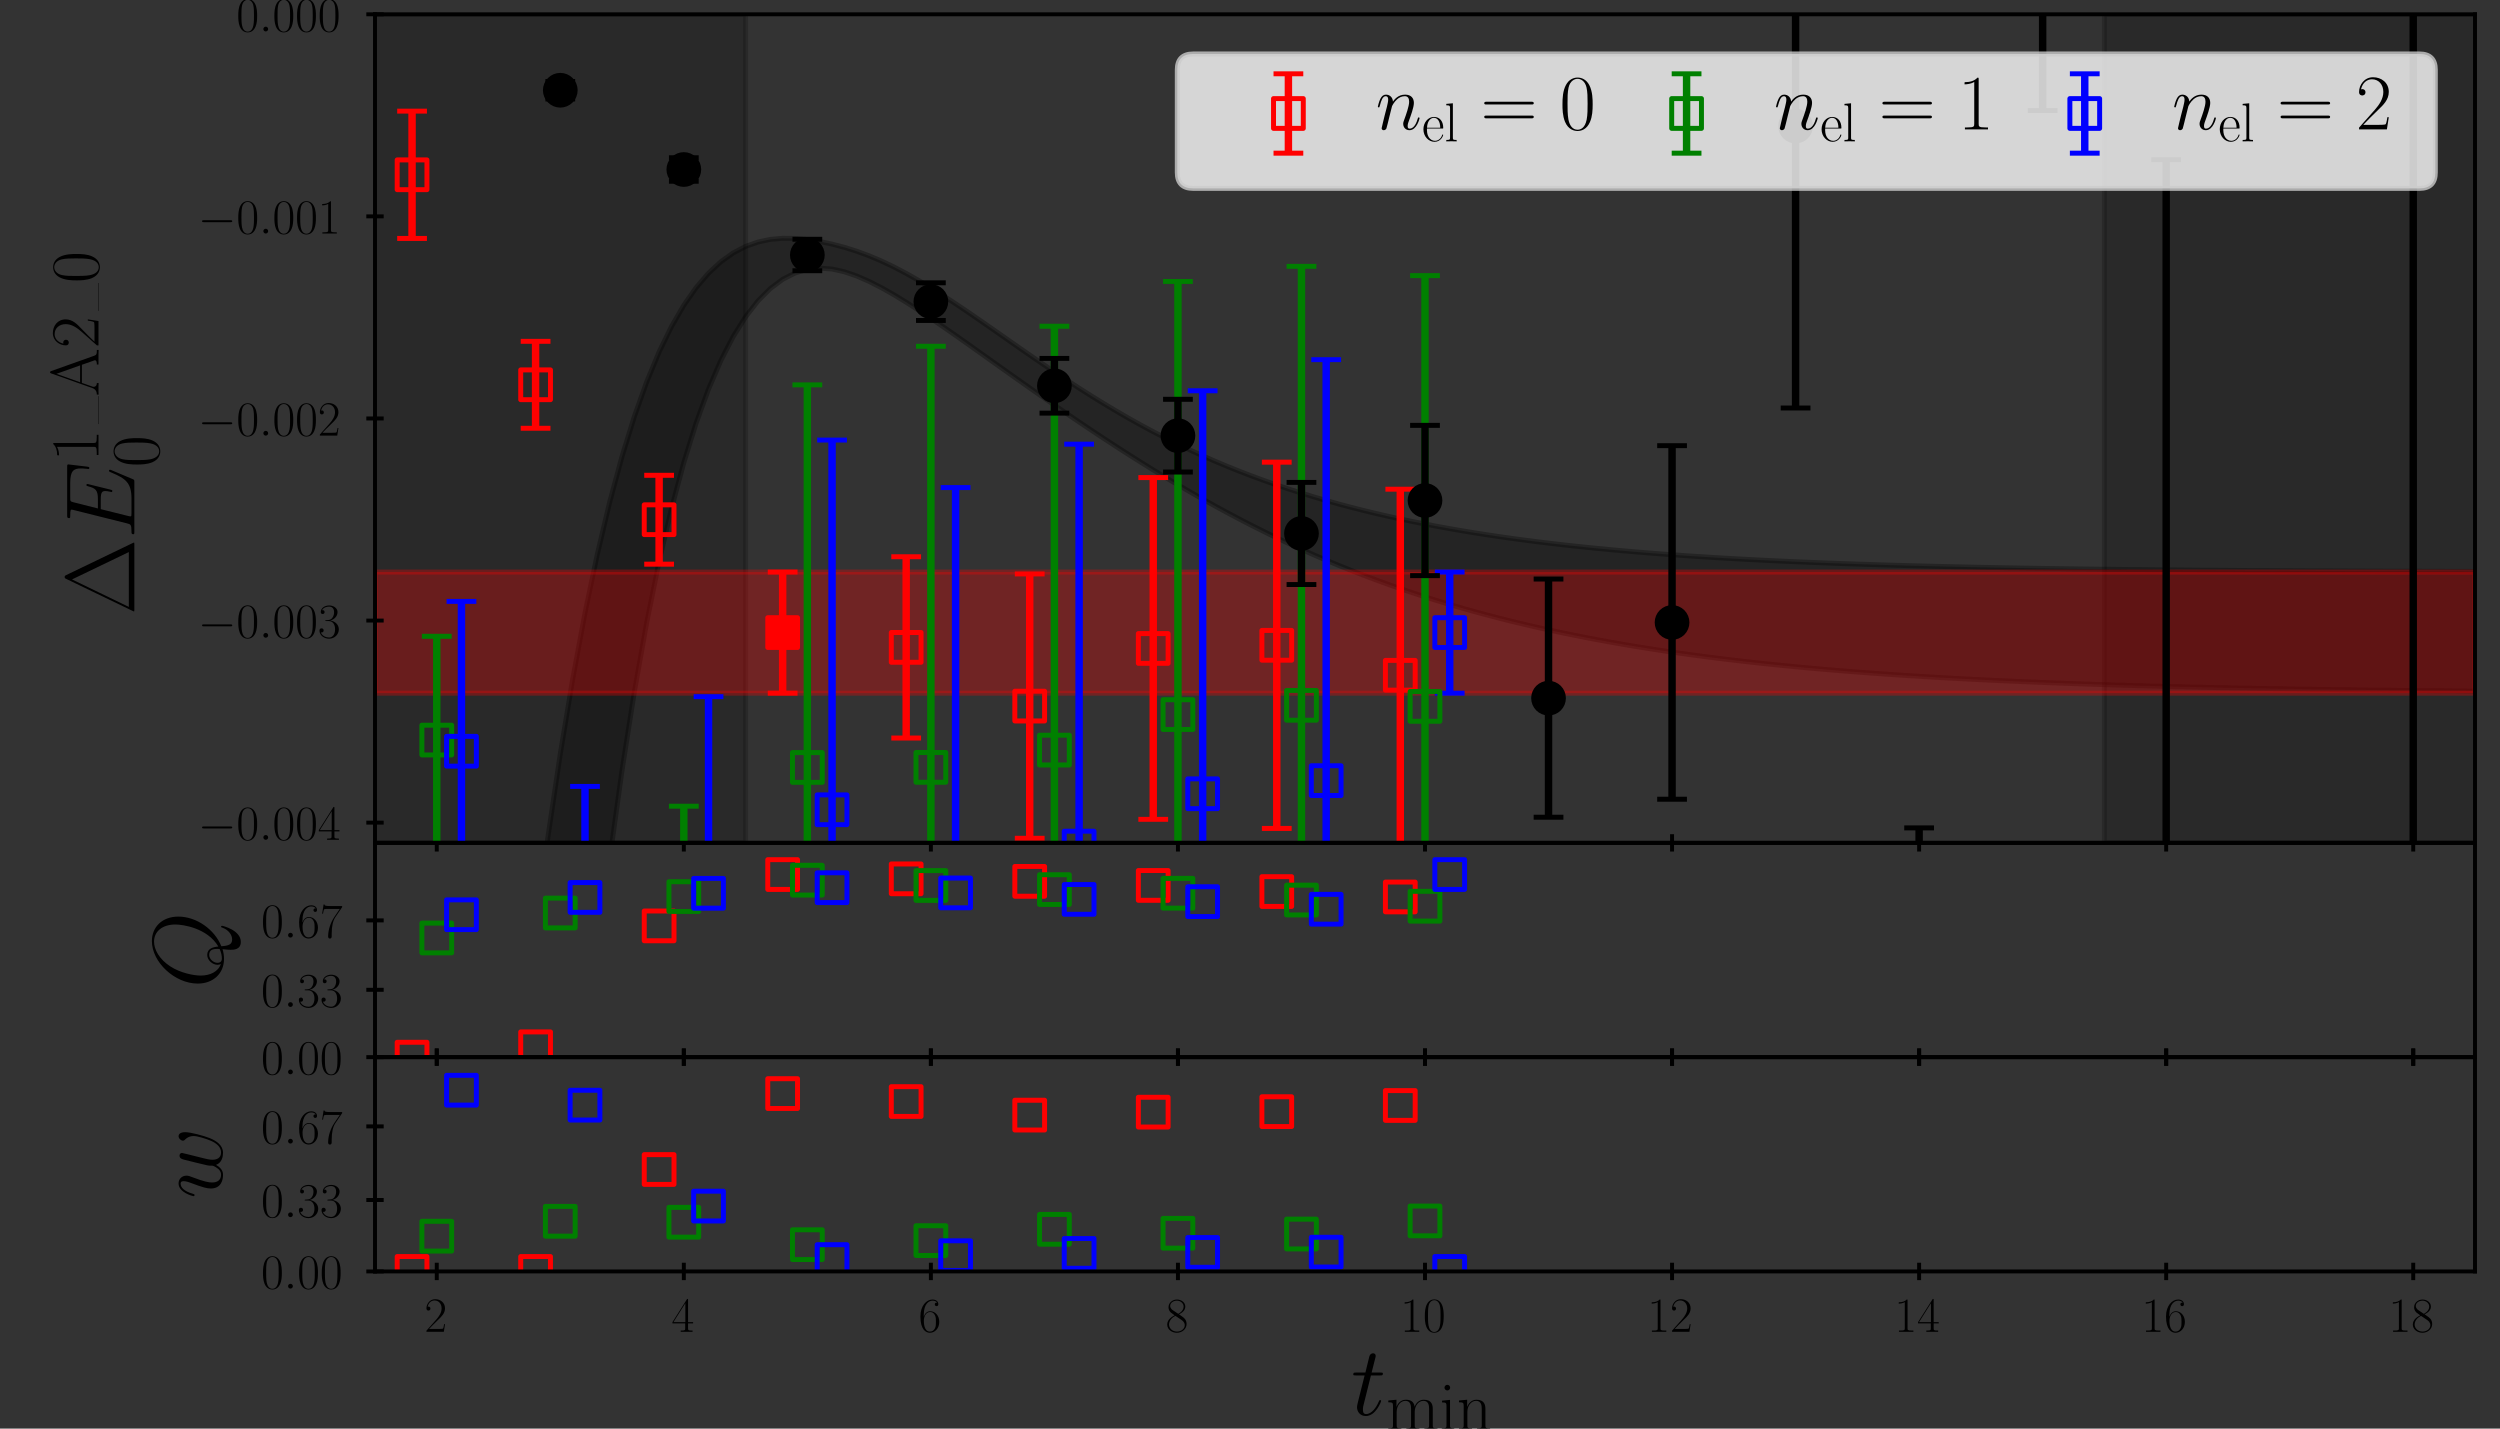 <?xml version="1.0" encoding="utf-8" standalone="no"?>
<!DOCTYPE svg PUBLIC "-//W3C//DTD SVG 1.1//EN"
  "http://www.w3.org/Graphics/SVG/1.1/DTD/svg11.dtd">
<!-- Created with matplotlib (http://matplotlib.org/) -->
<svg height="288pt" version="1.1" viewBox="0 0 504 288" width="504pt" xmlns="http://www.w3.org/2000/svg" xmlns:xlink="http://www.w3.org/1999/xlink">
 <rect x="0" y="0" width="504" height="288" fill="#333333" stroke="none"/>
 <defs>
  <style type="text/css">
*{stroke-linecap:butt;stroke-linejoin:round;}
  </style>
 </defs>
 <g id="figure_1">
  <g id="patch_1">
   <path d="M 0 288 
L 504 288 
L 504 0 
L 0 0 
z
" style="fill:none;"/>
  </g>
  <g id="axes_1">
   <g id="patch_2">
    <path d="M 75.6 169.92 
L 498.96 169.92 
L 498.96 2.88 
L 75.6 2.88 
z
" style="fill:none;"/>
   </g>
   <g id="PolyCollection_1">
    <path clip-path="url(#p696cb05f00)" d="M 38.245 2197.692 
L 38.245 4180.737 
L 40.735 3905.42 
L 43.225 3642.09 
L 45.716 3390.797 
L 48.206 3151.528 
L 50.696 2924.218 
L 53.187 2708.749 
L 55.677 2504.955 
L 58.168 2312.624 
L 60.658 2131.506 
L 63.148 1961.315 
L 65.639 1801.733 
L 68.129 1652.418 
L 70.619 1513.002 
L 73.11 1383.102 
L 75.6 1262.32 
L 78.09 1150.248 
L 80.581 1046.471 
L 83.071 950.573 
L 85.561 862.137 
L 88.052 780.75 
L 90.542 706.001 
L 93.032 637.493 
L 95.523 574.832 
L 98.013 517.641 
L 100.504 465.552 
L 102.994 418.213 
L 105.484 375.285 
L 107.975 336.446 
L 110.465 301.387 
L 112.955 269.819 
L 115.446 241.466 
L 117.936 216.069 
L 120.426 193.385 
L 122.917 173.185 
L 125.407 155.258 
L 127.897 139.404 
L 130.388 125.44 
L 132.878 113.196 
L 135.368 102.513 
L 137.859 93.247 
L 140.349 85.264 
L 142.84 78.442 
L 145.33 72.668 
L 147.82 67.842 
L 150.311 63.871 
L 152.801 60.673 
L 155.291 58.177 
L 157.782 56.318 
L 160.272 55.042 
L 162.762 54.303 
L 165.253 54.052 
L 167.743 54.236 
L 170.233 54.79 
L 172.724 55.644 
L 175.214 56.734 
L 177.704 58.004 
L 180.195 59.412 
L 182.685 60.927 
L 185.176 62.523 
L 187.666 64.18 
L 190.156 65.881 
L 192.647 67.615 
L 195.137 69.37 
L 197.627 71.137 
L 200.118 72.909 
L 202.608 74.68 
L 205.098 76.445 
L 207.589 78.201 
L 210.079 79.944 
L 212.569 81.672 
L 215.06 83.383 
L 217.55 85.074 
L 220.04 86.744 
L 222.531 88.393 
L 225.021 90.017 
L 227.512 91.617 
L 230.002 93.19 
L 232.492 94.735 
L 234.983 96.252 
L 237.473 97.738 
L 239.963 99.192 
L 242.454 100.614 
L 244.944 102.003 
L 247.434 103.358 
L 249.925 104.678 
L 252.415 105.963 
L 254.905 107.213 
L 257.396 108.427 
L 259.886 109.605 
L 262.376 110.749 
L 264.867 111.857 
L 267.357 112.93 
L 269.848 113.969 
L 272.338 114.974 
L 274.828 115.945 
L 277.319 116.884 
L 279.809 117.79 
L 282.299 118.665 
L 284.79 119.509 
L 287.28 120.323 
L 289.77 121.108 
L 292.261 121.864 
L 294.751 122.593 
L 297.241 123.294 
L 299.732 123.969 
L 302.222 124.619 
L 304.712 125.244 
L 307.203 125.845 
L 309.693 126.423 
L 312.184 126.979 
L 314.674 127.513 
L 317.164 128.026 
L 319.655 128.519 
L 322.145 128.992 
L 324.635 129.446 
L 327.126 129.883 
L 329.616 130.302 
L 332.106 130.703 
L 334.597 131.089 
L 337.087 131.459 
L 339.577 131.814 
L 342.068 132.154 
L 344.558 132.48 
L 347.048 132.793 
L 349.539 133.093 
L 352.029 133.381 
L 354.52 133.656 
L 357.01 133.92 
L 359.5 134.173 
L 361.991 134.416 
L 364.481 134.648 
L 366.971 134.87 
L 369.462 135.083 
L 371.952 135.287 
L 374.442 135.482 
L 376.933 135.669 
L 379.423 135.848 
L 381.913 136.02 
L 384.404 136.184 
L 386.894 136.341 
L 389.384 136.491 
L 391.875 136.635 
L 394.365 136.772 
L 396.856 136.904 
L 399.346 137.03 
L 401.836 137.15 
L 404.327 137.266 
L 406.817 137.376 
L 409.307 137.481 
L 411.798 137.582 
L 414.288 137.678 
L 416.778 137.771 
L 419.269 137.859 
L 421.759 137.943 
L 424.249 138.024 
L 426.74 138.101 
L 429.23 138.174 
L 431.72 138.245 
L 434.211 138.312 
L 436.701 138.376 
L 439.192 138.438 
L 441.682 138.497 
L 444.172 138.553 
L 446.663 138.607 
L 449.153 138.658 
L 451.643 138.707 
L 454.134 138.754 
L 456.624 138.798 
L 459.114 138.841 
L 461.605 138.882 
L 464.095 138.921 
L 466.585 138.958 
L 469.076 138.994 
L 471.566 139.028 
L 474.056 139.06 
L 476.547 139.091 
L 479.037 139.121 
L 481.528 139.149 
L 484.018 139.176 
L 486.508 139.202 
L 488.999 139.226 
L 491.489 139.25 
L 493.979 139.272 
L 496.47 139.294 
L 498.96 139.314 
L 501.45 139.334 
L 503.941 139.352 
L 506.431 139.37 
L 508.921 139.387 
L 511.412 -5311.135 
L 513.902 -5030.331 
L 516.392 -4767.349 
L 518.883 -4521.433 
L 521.373 -4291.832 
L 523.864 -4077.802 
L 526.354 -3878.604 
L 528.844 -3693.513 
L 531.335 -3521.815 
L 533.825 -3362.807 
L 533.825 -4981.87 
L 533.825 -4981.87 
L 531.335 -5288.273 
L 528.844 -5619.289 
L 526.354 -5976.14 
L 523.864 -6360.046 
L 521.373 -6772.222 
L 518.883 -7213.871 
L 516.392 -7686.173 
L 513.902 -8190.285 
L 511.412 -8727.331 
L 508.921 115.228 
L 506.431 115.223 
L 503.941 115.217 
L 501.45 115.212 
L 498.96 115.206 
L 496.47 115.2 
L 493.979 115.193 
L 491.489 115.186 
L 488.999 115.179 
L 486.508 115.171 
L 484.018 115.163 
L 481.528 115.154 
L 479.037 115.145 
L 476.547 115.136 
L 474.056 115.126 
L 471.566 115.115 
L 469.076 115.104 
L 466.585 115.092 
L 464.095 115.08 
L 461.605 115.066 
L 459.114 115.053 
L 456.624 115.038 
L 454.134 115.023 
L 451.643 115.007 
L 449.153 114.989 
L 446.663 114.972 
L 444.172 114.953 
L 441.682 114.933 
L 439.192 114.912 
L 436.701 114.889 
L 434.211 114.866 
L 431.72 114.841 
L 429.23 114.816 
L 426.74 114.788 
L 424.249 114.759 
L 421.759 114.729 
L 419.269 114.697 
L 416.778 114.663 
L 414.288 114.628 
L 411.798 114.591 
L 409.307 114.551 
L 406.817 114.51 
L 404.327 114.466 
L 401.836 114.42 
L 399.346 114.372 
L 396.856 114.32 
L 394.365 114.267 
L 391.875 114.21 
L 389.384 114.15 
L 386.894 114.087 
L 384.404 114.021 
L 381.913 113.952 
L 379.423 113.878 
L 376.933 113.801 
L 374.442 113.719 
L 371.952 113.634 
L 369.462 113.543 
L 366.971 113.448 
L 364.481 113.348 
L 361.991 113.243 
L 359.5 113.132 
L 357.01 113.016 
L 354.52 112.893 
L 352.029 112.764 
L 349.539 112.628 
L 347.048 112.484 
L 344.558 112.334 
L 342.068 112.175 
L 339.577 112.008 
L 337.087 111.833 
L 334.597 111.648 
L 332.106 111.454 
L 329.616 111.25 
L 327.126 111.035 
L 324.635 110.809 
L 322.145 110.572 
L 319.655 110.322 
L 317.164 110.059 
L 314.674 109.783 
L 312.184 109.493 
L 309.693 109.188 
L 307.203 108.867 
L 304.712 108.53 
L 302.222 108.176 
L 299.732 107.805 
L 297.241 107.414 
L 294.751 107.004 
L 292.261 106.573 
L 289.77 106.121 
L 287.28 105.646 
L 284.79 105.148 
L 282.299 104.625 
L 279.809 104.076 
L 277.319 103.501 
L 274.828 102.897 
L 272.338 102.264 
L 269.848 101.601 
L 267.357 100.906 
L 264.867 100.177 
L 262.376 99.414 
L 259.886 98.615 
L 257.396 97.778 
L 254.905 96.902 
L 252.415 95.986 
L 249.925 95.028 
L 247.434 94.027 
L 244.944 92.981 
L 242.454 91.888 
L 239.963 90.748 
L 237.473 89.559 
L 234.983 88.321 
L 232.492 87.032 
L 230.002 85.693 
L 227.512 84.303 
L 225.021 82.863 
L 222.531 81.374 
L 220.04 79.838 
L 217.55 78.257 
L 215.06 76.636 
L 212.569 74.978 
L 210.079 73.289 
L 207.589 71.575 
L 205.098 69.844 
L 202.608 68.102 
L 200.118 66.36 
L 197.627 64.627 
L 195.137 62.915 
L 192.647 61.236 
L 190.156 59.602 
L 187.666 58.028 
L 185.176 56.528 
L 182.685 55.118 
L 180.195 53.813 
L 177.704 52.627 
L 175.214 51.571 
L 172.724 50.651 
L 170.233 49.866 
L 167.743 49.213 
L 165.253 48.686 
L 162.762 48.295 
L 160.272 48.065 
L 157.782 48.038 
L 155.291 48.264 
L 152.801 48.795 
L 150.311 49.686 
L 147.82 50.991 
L 145.33 52.767 
L 142.84 55.075 
L 140.349 57.978 
L 137.859 61.543 
L 135.368 65.843 
L 132.878 70.954 
L 130.388 76.958 
L 127.897 83.941 
L 125.407 91.996 
L 122.917 101.22 
L 120.426 111.718 
L 117.936 123.599 
L 115.446 136.98 
L 112.955 151.983 
L 110.465 168.737 
L 107.975 187.377 
L 105.484 208.046 
L 102.994 230.892 
L 100.504 256.07 
L 98.013 283.743 
L 95.523 314.078 
L 93.032 347.25 
L 90.542 383.439 
L 88.052 422.832 
L 85.561 465.621 
L 83.071 512.003 
L 80.581 562.178 
L 78.09 616.354 
L 75.6 674.738 
L 73.11 737.543 
L 70.619 804.982 
L 68.129 877.27 
L 65.639 954.623 
L 63.148 1037.254 
L 60.658 1125.374 
L 58.168 1219.193 
L 55.677 1318.915 
L 53.187 1424.737 
L 50.696 1536.849 
L 48.206 1655.432 
L 45.716 1780.658 
L 43.225 1912.683 
L 40.735 2051.652 
L 38.245 2197.692 
z
" style="fill-opacity:0.3;stroke:#000000;stroke-opacity:0.3;"/>
   </g>
   <g id="patch_3">
    <path clip-path="url(#p696cb05f00)" d="M 38.245 169.92 
L 38.245 2.88 
L 150.311 2.88 
L 150.311 169.92 
z
" style="opacity:0.2;stroke:#000000;stroke-linejoin:miter;"/>
   </g>
   <g id="patch_4">
    <path clip-path="url(#p696cb05f00)" d="M 424.249 169.92 
L 424.249 2.88 
L 536.315 2.88 
L 536.315 169.92 
z
" style="opacity:0.2;stroke:#000000;stroke-linejoin:miter;"/>
   </g>
   <g id="patch_5">
    <path clip-path="url(#p696cb05f00)" d="M 75.6 139.74 
L 75.6 115.32 
L 498.96 115.32 
L 498.96 139.74 
z
" style="fill:#ff0000;opacity:0.3;stroke:#ff0000;stroke-linejoin:miter;"/>
   </g>
   <g id="matplotlib.axis_1">
    <g id="xtick_1">
     <g id="line2d_1">
      <defs>
       <path d="M 0 1.75 
L 0 -1.75 
" id="m45e22b3c09" style="stroke:#000000;stroke-width:0.8;"/>
      </defs>
      <g>
       <use style="stroke:#000000;stroke-width:0.8;" x="88.052" xlink:href="#m45e22b3c09" y="169.92"/>
      </g>
     </g>
    </g>
    <g id="xtick_2">
     <g id="line2d_2">
      <g>
       <use style="stroke:#000000;stroke-width:0.8;" x="137.859" xlink:href="#m45e22b3c09" y="169.92"/>
      </g>
     </g>
    </g>
    <g id="xtick_3">
     <g id="line2d_3">
      <g>
       <use style="stroke:#000000;stroke-width:0.8;" x="187.666" xlink:href="#m45e22b3c09" y="169.92"/>
      </g>
     </g>
    </g>
    <g id="xtick_4">
     <g id="line2d_4">
      <g>
       <use style="stroke:#000000;stroke-width:0.8;" x="237.473" xlink:href="#m45e22b3c09" y="169.92"/>
      </g>
     </g>
    </g>
    <g id="xtick_5">
     <g id="line2d_5">
      <g>
       <use style="stroke:#000000;stroke-width:0.8;" x="287.28" xlink:href="#m45e22b3c09" y="169.92"/>
      </g>
     </g>
    </g>
    <g id="xtick_6">
     <g id="line2d_6">
      <g>
       <use style="stroke:#000000;stroke-width:0.8;" x="337.087" xlink:href="#m45e22b3c09" y="169.92"/>
      </g>
     </g>
    </g>
    <g id="xtick_7">
     <g id="line2d_7">
      <g>
       <use style="stroke:#000000;stroke-width:0.8;" x="386.894" xlink:href="#m45e22b3c09" y="169.92"/>
      </g>
     </g>
    </g>
    <g id="xtick_8">
     <g id="line2d_8">
      <g>
       <use style="stroke:#000000;stroke-width:0.8;" x="436.701" xlink:href="#m45e22b3c09" y="169.92"/>
      </g>
     </g>
    </g>
    <g id="xtick_9">
     <g id="line2d_9">
      <g>
       <use style="stroke:#000000;stroke-width:0.8;" x="486.508" xlink:href="#m45e22b3c09" y="169.92"/>
      </g>
     </g>
    </g>
   </g>
   <g id="matplotlib.axis_2">
    <g id="ytick_1">
     <g id="line2d_10">
      <defs>
       <path d="M 1.75 0 
L -1.75 -0 
" id="m3c95275fc3" style="stroke:#000000;stroke-width:0.8;"/>
      </defs>
      <g>
       <use style="stroke:#000000;stroke-width:0.8;" x="75.6" xlink:href="#m3c95275fc3" y="165.846"/>
      </g>
     </g>
     <g id="text_1">
      <!-- $-0.004$ -->
      <defs>
       <path d="M 65.906 23 
C 67.594 23 69.406 23 69.406 25 
C 69.406 27 67.594 27 65.906 27 
L 11.797 27 
C 10.094 27 8.297 27 8.297 25 
C 8.297 23 10.094 23 11.797 23 
z
" id="CMSY10-0"/>
       <path d="M 42 31.641 
C 42 37.75 41.906 48.125 37.703 56.109 
C 34 63.109 28.094 65.594 22.906 65.594 
C 18.094 65.594 12 63.406 8.203 56.203 
C 4.203 48.719 3.797 39.438 3.797 31.641 
C 3.797 25.953 3.906 17.281 7 9.672 
C 11.297 -0.609 19 -2 22.906 -2 
C 27.5 -2 34.5 -0.109 38.594 9.375 
C 41.594 16.281 42 24.359 42 31.641 
z
M 22.906 -0.406 
C 16.5 -0.406 12.703 5.078 11.297 12.688 
C 10.203 18.562 10.203 27.156 10.203 32.75 
C 10.203 40.438 10.203 46.828 11.5 52.922 
C 13.406 61.391 19 64 22.906 64 
C 27 64 32.297 61.297 34.203 53.125 
C 35.5 47.438 35.594 40.734 35.594 32.75 
C 35.594 26.25 35.594 18.266 34.406 12.375 
C 32.297 1.484 26.406 -0.406 22.906 -0.406 
z
" id="CMR17-48"/>
       <path d="M 18.406 4.797 
C 18.406 7.688 16 9.672 13.594 9.672 
C 10.703 9.672 8.703 7.281 8.703 4.891 
C 8.703 2 11.094 0 13.5 0 
C 16.406 0 18.406 2.391 18.406 4.797 
z
" id="CMMI12-58"/>
       <path d="M 33.594 64.406 
C 33.594 66.5 33.5 66.5 31.703 66.5 
L 2 19.594 
L 2 17 
L 27.797 17 
L 27.797 7.141 
C 27.797 3.5 27.594 2.5 20.594 2.5 
L 18.703 2.5 
L 18.703 0 
C 21.906 0 27.297 0 30.703 0 
C 34.094 0 39.5 0 42.703 0 
L 42.703 2.5 
L 40.797 2.5 
C 33.797 2.5 33.594 3.5 33.594 7.141 
L 33.594 17 
L 43.797 17 
L 43.797 19.594 
L 33.594 19.594 
z
M 28.094 57.859 
L 28.094 19.594 
L 4 19.594 
z
" id="CMR17-52"/>
      </defs>
      <g transform="translate(39.909 169.305)scale(0.1 -0.1)">
       <use transform="scale(0.996)" xlink:href="#CMSY10-0"/>
       <use transform="translate(77.487 0)scale(0.996)" xlink:href="#CMR17-48"/>
       <use transform="translate(123.178 0)scale(0.996)" xlink:href="#CMMI12-58"/>
       <use transform="translate(150.275 0)scale(0.996)" xlink:href="#CMR17-48"/>
       <use transform="translate(195.966 0)scale(0.996)" xlink:href="#CMR17-48"/>
       <use transform="translate(241.656 0)scale(0.996)" xlink:href="#CMR17-52"/>
      </g>
     </g>
    </g>
    <g id="ytick_2">
     <g id="line2d_11">
      <g>
       <use style="stroke:#000000;stroke-width:0.8;" x="75.6" xlink:href="#m3c95275fc3" y="125.104"/>
      </g>
     </g>
     <g id="text_2">
      <!-- $-0.003$ -->
      <defs>
       <path d="M 22.094 33.703 
C 31 33.703 34.906 25.969 34.906 17.031 
C 34.906 5 28.5 0.391 22.703 0.391 
C 17.406 0.391 8.797 3.031 6.094 10.828 
C 6.594 10.625 7.094 10.625 7.594 10.625 
C 10 10.625 11.797 12.219 11.797 14.812 
C 11.797 17.703 9.594 19 7.594 19 
C 5.906 19 3.297 18.203 3.297 14.469 
C 3.297 5.234 12.297 -2 22.906 -2 
C 34 -2 42.5 6.719 42.5 16.953 
C 42.5 26.672 34.5 33.703 25 34.797 
C 32.594 36.375 39.906 43.062 39.906 52.016 
C 39.906 59.688 32 65.297 23 65.297 
C 13.906 65.297 5.906 59.828 5.906 52.016 
C 5.906 48.594 8.5 48 9.797 48 
C 11.906 48 13.703 49.297 13.703 51.891 
C 13.703 54.469 11.906 55.766 9.797 55.766 
C 9.406 55.766 8.906 55.766 8.5 55.578 
C 11.406 61.859 19.297 63 22.797 63 
C 26.297 63 32.906 61.328 32.906 51.875 
C 32.906 49.109 32.5 44.188 29.094 39.844 
C 26.094 36 22.703 36 19.406 35.688 
C 18.906 35.688 16.594 35.453 16.203 35.453 
C 15.5 35.359 15.094 35.266 15.094 34.5 
C 15.094 33.797 15.203 33.703 17.203 33.703 
z
" id="CMR17-51"/>
      </defs>
      <g transform="translate(39.909 128.564)scale(0.1 -0.1)">
       <use transform="scale(0.996)" xlink:href="#CMSY10-0"/>
       <use transform="translate(77.487 0)scale(0.996)" xlink:href="#CMR17-48"/>
       <use transform="translate(123.178 0)scale(0.996)" xlink:href="#CMMI12-58"/>
       <use transform="translate(150.275 0)scale(0.996)" xlink:href="#CMR17-48"/>
       <use transform="translate(195.966 0)scale(0.996)" xlink:href="#CMR17-48"/>
       <use transform="translate(241.656 0)scale(0.996)" xlink:href="#CMR17-51"/>
      </g>
     </g>
    </g>
    <g id="ytick_3">
     <g id="line2d_12">
      <g>
       <use style="stroke:#000000;stroke-width:0.8;" x="75.6" xlink:href="#m3c95275fc3" y="84.363"/>
      </g>
     </g>
     <g id="text_3">
      <!-- $-0.002$ -->
      <defs>
       <path d="M 41.703 15.453 
L 39.906 15.453 
C 38.906 8.375 38.094 7.172 37.703 6.562 
C 37.203 5.766 30 5.766 28.594 5.766 
L 9.406 5.766 
C 13 9.672 20 16.75 28.5 24.953 
C 34.594 30.734 41.703 37.531 41.703 47.422 
C 41.703 59.219 32.297 66 21.797 66 
C 10.797 66 4.094 56.312 4.094 47.344 
C 4.094 43.438 7 42.938 8.203 42.938 
C 9.203 42.938 12.203 43.547 12.203 47.031 
C 12.203 50.109 9.594 51 8.203 51 
C 7.594 51 7 50.906 6.594 50.703 
C 8.5 59.219 14.297 63.406 20.406 63.406 
C 29.094 63.406 34.797 56.516 34.797 47.422 
C 34.797 38.734 29.703 31.25 24 24.75 
L 4.094 2.281 
L 4.094 0 
L 39.297 0 
z
" id="CMR17-50"/>
      </defs>
      <g transform="translate(39.909 87.822)scale(0.1 -0.1)">
       <use transform="scale(0.996)" xlink:href="#CMSY10-0"/>
       <use transform="translate(77.487 0)scale(0.996)" xlink:href="#CMR17-48"/>
       <use transform="translate(123.178 0)scale(0.996)" xlink:href="#CMMI12-58"/>
       <use transform="translate(150.275 0)scale(0.996)" xlink:href="#CMR17-48"/>
       <use transform="translate(195.966 0)scale(0.996)" xlink:href="#CMR17-48"/>
       <use transform="translate(241.656 0)scale(0.996)" xlink:href="#CMR17-50"/>
      </g>
     </g>
    </g>
    <g id="ytick_4">
     <g id="line2d_13">
      <g>
       <use style="stroke:#000000;stroke-width:0.8;" x="75.6" xlink:href="#m3c95275fc3" y="43.621"/>
      </g>
     </g>
     <g id="text_4">
      <!-- $-0.001$ -->
      <defs>
       <path d="M 26.594 63.406 
C 26.594 65.5 26.5 65.5 25.094 65.5 
C 21.203 61.188 15.297 59.797 9.703 59.797 
C 9.406 59.797 8.906 59.797 8.797 59.5 
C 8.703 59.297 8.703 59.094 8.703 57 
C 11.797 57 17 57.594 21 59.984 
L 21 7.203 
C 21 3.688 20.797 2.5 12.203 2.5 
L 9.203 2.5 
L 9.203 0 
C 14 0 19 0 23.797 0 
C 28.594 0 33.594 0 38.406 0 
L 38.406 2.5 
L 35.406 2.5 
C 26.797 2.5 26.594 3.594 26.594 7.156 
z
" id="CMR17-49"/>
      </defs>
      <g transform="translate(39.909 47.081)scale(0.1 -0.1)">
       <use transform="scale(0.996)" xlink:href="#CMSY10-0"/>
       <use transform="translate(77.487 0)scale(0.996)" xlink:href="#CMR17-48"/>
       <use transform="translate(123.178 0)scale(0.996)" xlink:href="#CMMI12-58"/>
       <use transform="translate(150.275 0)scale(0.996)" xlink:href="#CMR17-48"/>
       <use transform="translate(195.966 0)scale(0.996)" xlink:href="#CMR17-48"/>
       <use transform="translate(241.656 0)scale(0.996)" xlink:href="#CMR17-49"/>
      </g>
     </g>
    </g>
    <g id="ytick_5">
     <g id="line2d_14">
      <g>
       <use style="stroke:#000000;stroke-width:0.8;" x="75.6" xlink:href="#m3c95275fc3" y="2.88"/>
      </g>
     </g>
     <g id="text_5">
      <!-- $0.000$ -->
      <g transform="translate(47.657 6.339)scale(0.1 -0.1)">
       <use transform="scale(0.996)" xlink:href="#CMR17-48"/>
       <use transform="translate(45.69 0)scale(0.996)" xlink:href="#CMMI12-58"/>
       <use transform="translate(72.788 0)scale(0.996)" xlink:href="#CMR17-48"/>
       <use transform="translate(118.478 0)scale(0.996)" xlink:href="#CMR17-48"/>
       <use transform="translate(164.169 0)scale(0.996)" xlink:href="#CMR17-48"/>
      </g>
     </g>
    </g>
    <g id="text_6">
     <!-- $\Delta E_0^{\rm 1\_A2\_0}$ -->
     <defs>
      <path d="M 40.594 68.797 
C 39.797 70.5 39.406 70.5 38.594 70.5 
C 37.406 70.5 37.297 70.297 36.594 68.891 
L 4.203 1.703 
C 4.094 1.5 3.703 0.594 3.703 0.5 
C 3.703 0.094 3.797 0 5.594 0 
L 71.5 0 
C 73.297 0 73.406 0.094 73.406 0.5 
C 73.406 0.594 73 1.5 72.906 1.703 
z
M 36.094 63.094 
L 63.797 5.594 
L 8.297 5.594 
z
" id="CMR17-1"/>
      <path d="M 69.5 23.266 
C 69.594 23.562 69.906 24.281 69.906 24.672 
C 69.906 25.172 69.5 25.672 68.906 25.672 
C 68.5 25.672 68.297 25.578 68 25.266 
C 67.797 25.172 67.797 24.969 66.906 22.953 
C 61 8.906 56.703 2.891 40.703 2.891 
L 26.094 2.891 
C 24.703 2.891 24.5 2.891 23.906 3 
C 22.797 3.094 22.703 3.297 22.703 4.094 
C 22.703 4.797 22.906 5.391 23.094 6.297 
L 30 34 
L 39.906 34 
C 47.703 34 48.297 32.281 48.297 29.281 
C 48.297 28.281 48.297 27.375 47.594 24.375 
C 47.406 23.969 47.297 23.562 47.297 23.266 
C 47.297 22.562 47.797 22.266 48.406 22.266 
C 49.297 22.266 49.406 22.953 49.797 24.359 
L 55.5 47.531 
C 55.5 48.016 55.094 48.516 54.5 48.516 
C 53.594 48.516 53.5 48.125 53.094 46.719 
C 51.094 39.078 49.094 36.891 40.203 36.891 
L 30.703 36.891 
L 36.906 61.406 
C 37.797 64.906 38 64.906 42.094 64.906 
L 56.406 64.906 
C 68.703 64.906 71.203 61.609 71.203 54.031 
C 71.203 53.922 71.203 51.141 70.797 47.844 
C 70.703 47.438 70.594 46.844 70.594 46.641 
C 70.594 45.844 71.094 45.547 71.703 45.547 
C 72.406 45.547 72.797 45.953 73 47.734 
L 75.094 65.219 
C 75.094 65.547 75.297 66.609 75.297 66.828 
C 75.297 68 74.406 68 72.594 68 
L 23.797 68 
C 21.906 68 20.906 68 20.906 66.078 
C 20.906 64.906 21.594 64.906 23.297 64.906 
C 29.5 64.906 29.5 64.281 29.5 63.312 
C 29.5 62.812 29.406 62.406 29.094 61.312 
L 15.594 7.391 
C 14.703 3.891 14.5 2.891 7.5 2.891 
C 5.594 2.891 4.594 2.891 4.594 1.094 
C 4.594 0 5.203 0 7.203 0 
L 57.406 0 
C 59.594 0 59.703 0.094 60.406 1.719 
z
" id="CMMI12-69"/>
      <path d="M 36.297 68.406 
C 35.797 69.703 35.594 70 34.594 70 
C 33.594 70 33.406 69.703 32.906 68.406 
L 11.703 8.844 
C 9.797 3.484 5.797 2.391 2.297 2.391 
L 2.297 -0.203 
C 4.094 0 8.094 0 10 0 
C 12.5 0 16.5 0 18.906 -0.203 
L 18.906 2.391 
C 14.203 2.391 13.5 5.641 13.5 6.859 
C 13.5 7.766 13.703 8.281 13.906 8.891 
L 19.203 24 
L 45.406 24 
L 51.406 6.906 
C 51.906 5.703 51.906 5.5 51.906 5.109 
C 51.906 2.391 47.594 2.391 45.703 2.391 
L 45.703 0 
C 48.594 0 53.797 0 56.906 0 
C 59.5 0 64.5 0 66.906 -0.203 
L 66.906 2.391 
C 61.594 2.391 59.797 2.391 58.5 6.047 
z
M 32.297 60.828 
L 44.5 26.594 
L 20.094 26.594 
z
" id="CMR17-65"/>
     </defs>
     <g transform="translate(32.033 124.004)rotate(-90)scale(0.2 -0.2)">
      <use transform="translate(0 24.74)scale(0.996)" xlink:href="#CMR17-1"/>
      <use transform="translate(76.92 24.74)scale(0.996)" xlink:href="#CMMI12-69"/>
      <use transform="translate(154.971 60.894)scale(0.697)" xlink:href="#CMR17-49"/>
      <use transform="translate(220.682 60.894)scale(0.697)" xlink:href="#CMR17-65"/>
      <use transform="translate(269.032 60.894)scale(0.697)" xlink:href="#CMR17-50"/>
      <use transform="translate(334.743 60.894)scale(0.697)" xlink:href="#CMR17-48"/>
      <use transform="translate(149.131 0)scale(0.697)" xlink:href="#CMR17-48"/>
      <path d="M 192.575 60.894 
L 220.682 60.894 
L 220.682 61.292 
L 192.575 61.292 
L 192.575 60.894 
z
"/>
      <path d="M 306.637 60.894 
L 334.743 60.894 
L 334.743 61.292 
L 306.637 61.292 
L 306.637 60.894 
z
"/>
     </g>
    </g>
   </g>
   <g id="LineCollection_1">
    <path clip-path="url(#p696cb05f00)" d="M 83.071 48.069 
L 83.071 22.403 
" style="fill:none;stroke:#ff0000;stroke-width:1.5;"/>
   </g>
   <g id="LineCollection_2">
    <path clip-path="url(#p696cb05f00)" d="M 88.052 170.118 
L 88.052 128.276 
" style="fill:none;stroke:#008000;stroke-width:1.5;"/>
   </g>
   <g id="LineCollection_3">
    <path clip-path="url(#p696cb05f00)" d="M 93.032 181.66 
L 93.032 121.246 
" style="fill:none;stroke:#0000ff;stroke-width:1.5;"/>
   </g>
   <g id="LineCollection_4">
    <path clip-path="url(#p696cb05f00)" d="M 107.975 86.339 
L 107.975 68.809 
" style="fill:none;stroke:#ff0000;stroke-width:1.5;"/>
   </g>
   <g id="LineCollection_5">
    <path clip-path="url(#p696cb05f00)" d="M 112.955 289 
L 112.955 176.597 
" style="fill:none;stroke:#008000;stroke-width:1.5;"/>
   </g>
   <g id="LineCollection_6">
    <path clip-path="url(#p696cb05f00)" d="M 117.936 262.567 
L 117.936 158.542 
" style="fill:none;stroke:#0000ff;stroke-width:1.5;"/>
   </g>
   <g id="LineCollection_7">
    <path clip-path="url(#p696cb05f00)" d="M 132.878 113.734 
L 132.878 95.819 
" style="fill:none;stroke:#ff0000;stroke-width:1.5;"/>
   </g>
   <g id="LineCollection_8">
    <path clip-path="url(#p696cb05f00)" d="M 137.859 287.129 
L 137.859 162.53 
" style="fill:none;stroke:#008000;stroke-width:1.5;"/>
   </g>
   <g id="LineCollection_9">
    <path clip-path="url(#p696cb05f00)" d="M 142.84 264.223 
L 142.84 140.449 
" style="fill:none;stroke:#0000ff;stroke-width:1.5;"/>
   </g>
   <g id="LineCollection_10">
    <path clip-path="url(#p696cb05f00)" d="M 157.782 139.74 
L 157.782 115.32 
" style="fill:none;stroke:#ff0000;stroke-width:1.5;"/>
   </g>
   <g id="LineCollection_11">
    <path clip-path="url(#p696cb05f00)" d="M 162.762 231.849 
L 162.762 77.591 
" style="fill:none;stroke:#008000;stroke-width:1.5;"/>
   </g>
   <g id="LineCollection_12">
    <path clip-path="url(#p696cb05f00)" d="M 167.743 237.79 
L 167.743 88.714 
" style="fill:none;stroke:#0000ff;stroke-width:1.5;"/>
   </g>
   <g id="LineCollection_13">
    <path clip-path="url(#p696cb05f00)" d="M 182.685 148.788 
L 182.685 112.238 
" style="fill:none;stroke:#ff0000;stroke-width:1.5;"/>
   </g>
   <g id="LineCollection_14">
    <path clip-path="url(#p696cb05f00)" d="M 187.666 239.599 
L 187.666 69.804 
" style="fill:none;stroke:#008000;stroke-width:1.5;"/>
   </g>
   <g id="LineCollection_15">
    <path clip-path="url(#p696cb05f00)" d="M 192.647 252.013 
L 192.647 98.295 
" style="fill:none;stroke:#0000ff;stroke-width:1.5;"/>
   </g>
   <g id="LineCollection_16">
    <path clip-path="url(#p696cb05f00)" d="M 207.589 168.993 
L 207.589 115.701 
" style="fill:none;stroke:#ff0000;stroke-width:1.5;"/>
   </g>
   <g id="LineCollection_17">
    <path clip-path="url(#p696cb05f00)" d="M 212.569 236.663 
L 212.569 65.771 
" style="fill:none;stroke:#008000;stroke-width:1.5;"/>
   </g>
   <g id="LineCollection_18">
    <path clip-path="url(#p696cb05f00)" d="M 217.55 251.601 
L 217.55 89.547 
" style="fill:none;stroke:#0000ff;stroke-width:1.5;"/>
   </g>
   <g id="LineCollection_19">
    <path clip-path="url(#p696cb05f00)" d="M 232.492 165.177 
L 232.492 96.278 
" style="fill:none;stroke:#ff0000;stroke-width:1.5;"/>
   </g>
   <g id="LineCollection_20">
    <path clip-path="url(#p696cb05f00)" d="M 237.473 231.375 
L 237.473 56.745 
" style="fill:none;stroke:#008000;stroke-width:1.5;"/>
   </g>
   <g id="LineCollection_21">
    <path clip-path="url(#p696cb05f00)" d="M 242.454 241.265 
L 242.454 78.779 
" style="fill:none;stroke:#0000ff;stroke-width:1.5;"/>
   </g>
   <g id="LineCollection_22">
    <path clip-path="url(#p696cb05f00)" d="M 257.396 167.014 
L 257.396 93.172 
" style="fill:none;stroke:#ff0000;stroke-width:1.5;"/>
   </g>
   <g id="LineCollection_23">
    <path clip-path="url(#p696cb05f00)" d="M 262.376 230.702 
L 262.376 53.689 
" style="fill:none;stroke:#008000;stroke-width:1.5;"/>
   </g>
   <g id="LineCollection_24">
    <path clip-path="url(#p696cb05f00)" d="M 267.357 242.241 
L 267.357 72.508 
" style="fill:none;stroke:#0000ff;stroke-width:1.5;"/>
   </g>
   <g id="LineCollection_25">
    <path clip-path="url(#p696cb05f00)" d="M 282.299 173.643 
L 282.299 98.626 
" style="fill:none;stroke:#ff0000;stroke-width:1.5;"/>
   </g>
   <g id="LineCollection_26">
    <path clip-path="url(#p696cb05f00)" d="M 287.28 229.239 
L 287.28 55.569 
" style="fill:none;stroke:#008000;stroke-width:1.5;"/>
   </g>
   <g id="LineCollection_27">
    <path clip-path="url(#p696cb05f00)" d="M 292.261 139.74 
L 292.261 115.32 
" style="fill:none;stroke:#0000ff;stroke-width:1.5;"/>
   </g>
   <g id="LineCollection_28">
    <path clip-path="url(#p696cb05f00)" d="M 88.052 0.406 
L 88.052 -1 
" style="fill:none;stroke:#000000;stroke-width:1.5;"/>
    <path clip-path="url(#p696cb05f00)" d="M 112.955 19.955 
L 112.955 16.433 
" style="fill:none;stroke:#000000;stroke-width:1.5;"/>
    <path clip-path="url(#p696cb05f00)" d="M 137.859 36.544 
L 137.859 31.804 
" style="fill:none;stroke:#000000;stroke-width:1.5;"/>
    <path clip-path="url(#p696cb05f00)" d="M 162.762 54.58 
L 162.762 48.234 
" style="fill:none;stroke:#000000;stroke-width:1.5;"/>
    <path clip-path="url(#p696cb05f00)" d="M 187.666 64.604 
L 187.666 57.009 
" style="fill:none;stroke:#000000;stroke-width:1.5;"/>
    <path clip-path="url(#p696cb05f00)" d="M 212.569 83.288 
L 212.569 72.256 
" style="fill:none;stroke:#000000;stroke-width:1.5;"/>
    <path clip-path="url(#p696cb05f00)" d="M 237.473 95.161 
L 237.473 80.499 
" style="fill:none;stroke:#000000;stroke-width:1.5;"/>
    <path clip-path="url(#p696cb05f00)" d="M 262.376 117.842 
L 262.376 97.249 
" style="fill:none;stroke:#000000;stroke-width:1.5;"/>
    <path clip-path="url(#p696cb05f00)" d="M 287.28 116.045 
L 287.28 85.753 
" style="fill:none;stroke:#000000;stroke-width:1.5;"/>
    <path clip-path="url(#p696cb05f00)" d="M 312.184 164.754 
L 312.184 116.736 
" style="fill:none;stroke:#000000;stroke-width:1.5;"/>
    <path clip-path="url(#p696cb05f00)" d="M 337.087 161.126 
L 337.087 89.85 
" style="fill:none;stroke:#000000;stroke-width:1.5;"/>
    <path clip-path="url(#p696cb05f00)" d="M 361.991 82.256 
L 361.991 -1 
" style="fill:none;stroke:#000000;stroke-width:1.5;"/>
    <path clip-path="url(#p696cb05f00)" d="M 386.894 289 
L 386.894 166.903 
" style="fill:none;stroke:#000000;stroke-width:1.5;"/>
    <path clip-path="url(#p696cb05f00)" d="M 411.798 22.281 
L 411.798 -1 
" style="fill:none;stroke:#000000;stroke-width:1.5;"/>
    <path clip-path="url(#p696cb05f00)" d="M 436.701 289 
L 436.701 32.188 
" style="fill:none;stroke:#000000;stroke-width:1.5;"/>
    <path clip-path="url(#p696cb05f00)" style="fill:none;stroke:#000000;stroke-width:1.5;"/>
    <path clip-path="url(#p696cb05f00)" d="M 486.508 289 
L 486.508 -1 
" style="fill:none;stroke:#000000;stroke-width:1.5;"/>
    <path clip-path="url(#p696cb05f00)" style="fill:none;stroke:#000000;stroke-width:1.5;"/>
    <path clip-path="url(#p696cb05f00)" style="fill:none;stroke:#000000;stroke-width:1.5;"/>
    <path clip-path="url(#p696cb05f00)" style="fill:none;stroke:#000000;stroke-width:1.5;"/>
    <path clip-path="url(#p696cb05f00)" style="fill:none;stroke:#000000;stroke-width:1.5;"/>
    <path clip-path="url(#p696cb05f00)" style="fill:none;stroke:#000000;stroke-width:1.5;"/>
    <path clip-path="url(#p696cb05f00)" style="fill:none;stroke:#000000;stroke-width:1.5;"/>
    <path clip-path="url(#p696cb05f00)" style="fill:none;stroke:#000000;stroke-width:1.5;"/>
   </g>
   <g id="line2d_15">
    <defs>
     <path d="M 3 0 
L -3 -0 
" id="m8f9563858c" style="stroke:#ff0000;"/>
    </defs>
    <g clip-path="url(#p696cb05f00)">
     <use style="fill:#ff0000;stroke:#ff0000;" x="83.071" xlink:href="#m8f9563858c" y="48.069"/>
    </g>
   </g>
   <g id="line2d_16">
    <g clip-path="url(#p696cb05f00)">
     <use style="fill:#ff0000;stroke:#ff0000;" x="83.071" xlink:href="#m8f9563858c" y="22.403"/>
    </g>
   </g>
   <g id="line2d_17">
    <defs>
     <path d="M 3 0 
L -3 -0 
" id="m18d6cb9860" style="stroke:#008000;"/>
    </defs>
    <g clip-path="url(#p696cb05f00)">
     <use style="fill:#008000;stroke:#008000;" x="88.052" xlink:href="#m18d6cb9860" y="170.118"/>
    </g>
   </g>
   <g id="line2d_18">
    <g clip-path="url(#p696cb05f00)">
     <use style="fill:#008000;stroke:#008000;" x="88.052" xlink:href="#m18d6cb9860" y="128.276"/>
    </g>
   </g>
   <g id="line2d_19">
    <defs>
     <path d="M 3 0 
L -3 -0 
" id="m81d0d522db" style="stroke:#0000ff;"/>
    </defs>
    <g clip-path="url(#p696cb05f00)">
     <use style="fill:#0000ff;stroke:#0000ff;" x="93.032" xlink:href="#m81d0d522db" y="181.66"/>
    </g>
   </g>
   <g id="line2d_20">
    <g clip-path="url(#p696cb05f00)">
     <use style="fill:#0000ff;stroke:#0000ff;" x="93.032" xlink:href="#m81d0d522db" y="121.246"/>
    </g>
   </g>
   <g id="line2d_21">
    <g clip-path="url(#p696cb05f00)">
     <use style="fill:#ff0000;stroke:#ff0000;" x="107.975" xlink:href="#m8f9563858c" y="86.339"/>
    </g>
   </g>
   <g id="line2d_22">
    <g clip-path="url(#p696cb05f00)">
     <use style="fill:#ff0000;stroke:#ff0000;" x="107.975" xlink:href="#m8f9563858c" y="68.809"/>
    </g>
   </g>
   <g id="line2d_23">
    <g clip-path="url(#p696cb05f00)">
     <use style="fill:#008000;stroke:#008000;" x="112.955" xlink:href="#m18d6cb9860" y="289.423"/>
    </g>
   </g>
   <g id="line2d_24">
    <g clip-path="url(#p696cb05f00)">
     <use style="fill:#008000;stroke:#008000;" x="112.955" xlink:href="#m18d6cb9860" y="176.597"/>
    </g>
   </g>
   <g id="line2d_25">
    <g clip-path="url(#p696cb05f00)">
     <use style="fill:#0000ff;stroke:#0000ff;" x="117.936" xlink:href="#m81d0d522db" y="262.567"/>
    </g>
   </g>
   <g id="line2d_26">
    <g clip-path="url(#p696cb05f00)">
     <use style="fill:#0000ff;stroke:#0000ff;" x="117.936" xlink:href="#m81d0d522db" y="158.542"/>
    </g>
   </g>
   <g id="line2d_27">
    <g clip-path="url(#p696cb05f00)">
     <use style="fill:#ff0000;stroke:#ff0000;" x="132.878" xlink:href="#m8f9563858c" y="113.734"/>
    </g>
   </g>
   <g id="line2d_28">
    <g clip-path="url(#p696cb05f00)">
     <use style="fill:#ff0000;stroke:#ff0000;" x="132.878" xlink:href="#m8f9563858c" y="95.819"/>
    </g>
   </g>
   <g id="line2d_29">
    <g clip-path="url(#p696cb05f00)">
     <use style="fill:#008000;stroke:#008000;" x="137.859" xlink:href="#m18d6cb9860" y="287.129"/>
    </g>
   </g>
   <g id="line2d_30">
    <g clip-path="url(#p696cb05f00)">
     <use style="fill:#008000;stroke:#008000;" x="137.859" xlink:href="#m18d6cb9860" y="162.53"/>
    </g>
   </g>
   <g id="line2d_31">
    <g clip-path="url(#p696cb05f00)">
     <use style="fill:#0000ff;stroke:#0000ff;" x="142.84" xlink:href="#m81d0d522db" y="264.223"/>
    </g>
   </g>
   <g id="line2d_32">
    <g clip-path="url(#p696cb05f00)">
     <use style="fill:#0000ff;stroke:#0000ff;" x="142.84" xlink:href="#m81d0d522db" y="140.449"/>
    </g>
   </g>
   <g id="line2d_33">
    <g clip-path="url(#p696cb05f00)">
     <use style="fill:#ff0000;stroke:#ff0000;" x="157.782" xlink:href="#m8f9563858c" y="139.74"/>
    </g>
   </g>
   <g id="line2d_34">
    <g clip-path="url(#p696cb05f00)">
     <use style="fill:#ff0000;stroke:#ff0000;" x="157.782" xlink:href="#m8f9563858c" y="115.32"/>
    </g>
   </g>
   <g id="line2d_35">
    <g clip-path="url(#p696cb05f00)">
     <use style="fill:#008000;stroke:#008000;" x="162.762" xlink:href="#m18d6cb9860" y="231.849"/>
    </g>
   </g>
   <g id="line2d_36">
    <g clip-path="url(#p696cb05f00)">
     <use style="fill:#008000;stroke:#008000;" x="162.762" xlink:href="#m18d6cb9860" y="77.591"/>
    </g>
   </g>
   <g id="line2d_37">
    <g clip-path="url(#p696cb05f00)">
     <use style="fill:#0000ff;stroke:#0000ff;" x="167.743" xlink:href="#m81d0d522db" y="237.79"/>
    </g>
   </g>
   <g id="line2d_38">
    <g clip-path="url(#p696cb05f00)">
     <use style="fill:#0000ff;stroke:#0000ff;" x="167.743" xlink:href="#m81d0d522db" y="88.714"/>
    </g>
   </g>
   <g id="line2d_39">
    <g clip-path="url(#p696cb05f00)">
     <use style="fill:#ff0000;stroke:#ff0000;" x="182.685" xlink:href="#m8f9563858c" y="148.788"/>
    </g>
   </g>
   <g id="line2d_40">
    <g clip-path="url(#p696cb05f00)">
     <use style="fill:#ff0000;stroke:#ff0000;" x="182.685" xlink:href="#m8f9563858c" y="112.238"/>
    </g>
   </g>
   <g id="line2d_41">
    <g clip-path="url(#p696cb05f00)">
     <use style="fill:#008000;stroke:#008000;" x="187.666" xlink:href="#m18d6cb9860" y="239.599"/>
    </g>
   </g>
   <g id="line2d_42">
    <g clip-path="url(#p696cb05f00)">
     <use style="fill:#008000;stroke:#008000;" x="187.666" xlink:href="#m18d6cb9860" y="69.804"/>
    </g>
   </g>
   <g id="line2d_43">
    <g clip-path="url(#p696cb05f00)">
     <use style="fill:#0000ff;stroke:#0000ff;" x="192.647" xlink:href="#m81d0d522db" y="252.013"/>
    </g>
   </g>
   <g id="line2d_44">
    <g clip-path="url(#p696cb05f00)">
     <use style="fill:#0000ff;stroke:#0000ff;" x="192.647" xlink:href="#m81d0d522db" y="98.295"/>
    </g>
   </g>
   <g id="line2d_45">
    <g clip-path="url(#p696cb05f00)">
     <use style="fill:#ff0000;stroke:#ff0000;" x="207.589" xlink:href="#m8f9563858c" y="168.993"/>
    </g>
   </g>
   <g id="line2d_46">
    <g clip-path="url(#p696cb05f00)">
     <use style="fill:#ff0000;stroke:#ff0000;" x="207.589" xlink:href="#m8f9563858c" y="115.701"/>
    </g>
   </g>
   <g id="line2d_47">
    <g clip-path="url(#p696cb05f00)">
     <use style="fill:#008000;stroke:#008000;" x="212.569" xlink:href="#m18d6cb9860" y="236.663"/>
    </g>
   </g>
   <g id="line2d_48">
    <g clip-path="url(#p696cb05f00)">
     <use style="fill:#008000;stroke:#008000;" x="212.569" xlink:href="#m18d6cb9860" y="65.771"/>
    </g>
   </g>
   <g id="line2d_49">
    <g clip-path="url(#p696cb05f00)">
     <use style="fill:#0000ff;stroke:#0000ff;" x="217.55" xlink:href="#m81d0d522db" y="251.601"/>
    </g>
   </g>
   <g id="line2d_50">
    <g clip-path="url(#p696cb05f00)">
     <use style="fill:#0000ff;stroke:#0000ff;" x="217.55" xlink:href="#m81d0d522db" y="89.547"/>
    </g>
   </g>
   <g id="line2d_51">
    <g clip-path="url(#p696cb05f00)">
     <use style="fill:#ff0000;stroke:#ff0000;" x="232.492" xlink:href="#m8f9563858c" y="165.177"/>
    </g>
   </g>
   <g id="line2d_52">
    <g clip-path="url(#p696cb05f00)">
     <use style="fill:#ff0000;stroke:#ff0000;" x="232.492" xlink:href="#m8f9563858c" y="96.278"/>
    </g>
   </g>
   <g id="line2d_53">
    <g clip-path="url(#p696cb05f00)">
     <use style="fill:#008000;stroke:#008000;" x="237.473" xlink:href="#m18d6cb9860" y="231.375"/>
    </g>
   </g>
   <g id="line2d_54">
    <g clip-path="url(#p696cb05f00)">
     <use style="fill:#008000;stroke:#008000;" x="237.473" xlink:href="#m18d6cb9860" y="56.745"/>
    </g>
   </g>
   <g id="line2d_55">
    <g clip-path="url(#p696cb05f00)">
     <use style="fill:#0000ff;stroke:#0000ff;" x="242.454" xlink:href="#m81d0d522db" y="241.265"/>
    </g>
   </g>
   <g id="line2d_56">
    <g clip-path="url(#p696cb05f00)">
     <use style="fill:#0000ff;stroke:#0000ff;" x="242.454" xlink:href="#m81d0d522db" y="78.779"/>
    </g>
   </g>
   <g id="line2d_57">
    <g clip-path="url(#p696cb05f00)">
     <use style="fill:#ff0000;stroke:#ff0000;" x="257.396" xlink:href="#m8f9563858c" y="167.014"/>
    </g>
   </g>
   <g id="line2d_58">
    <g clip-path="url(#p696cb05f00)">
     <use style="fill:#ff0000;stroke:#ff0000;" x="257.396" xlink:href="#m8f9563858c" y="93.172"/>
    </g>
   </g>
   <g id="line2d_59">
    <g clip-path="url(#p696cb05f00)">
     <use style="fill:#008000;stroke:#008000;" x="262.376" xlink:href="#m18d6cb9860" y="230.702"/>
    </g>
   </g>
   <g id="line2d_60">
    <g clip-path="url(#p696cb05f00)">
     <use style="fill:#008000;stroke:#008000;" x="262.376" xlink:href="#m18d6cb9860" y="53.689"/>
    </g>
   </g>
   <g id="line2d_61">
    <g clip-path="url(#p696cb05f00)">
     <use style="fill:#0000ff;stroke:#0000ff;" x="267.357" xlink:href="#m81d0d522db" y="242.241"/>
    </g>
   </g>
   <g id="line2d_62">
    <g clip-path="url(#p696cb05f00)">
     <use style="fill:#0000ff;stroke:#0000ff;" x="267.357" xlink:href="#m81d0d522db" y="72.508"/>
    </g>
   </g>
   <g id="line2d_63">
    <g clip-path="url(#p696cb05f00)">
     <use style="fill:#ff0000;stroke:#ff0000;" x="282.299" xlink:href="#m8f9563858c" y="173.643"/>
    </g>
   </g>
   <g id="line2d_64">
    <g clip-path="url(#p696cb05f00)">
     <use style="fill:#ff0000;stroke:#ff0000;" x="282.299" xlink:href="#m8f9563858c" y="98.626"/>
    </g>
   </g>
   <g id="line2d_65">
    <g clip-path="url(#p696cb05f00)">
     <use style="fill:#008000;stroke:#008000;" x="287.28" xlink:href="#m18d6cb9860" y="229.239"/>
    </g>
   </g>
   <g id="line2d_66">
    <g clip-path="url(#p696cb05f00)">
     <use style="fill:#008000;stroke:#008000;" x="287.28" xlink:href="#m18d6cb9860" y="55.569"/>
    </g>
   </g>
   <g id="line2d_67">
    <g clip-path="url(#p696cb05f00)">
     <use style="fill:#0000ff;stroke:#0000ff;" x="292.261" xlink:href="#m81d0d522db" y="139.74"/>
    </g>
   </g>
   <g id="line2d_68">
    <g clip-path="url(#p696cb05f00)">
     <use style="fill:#0000ff;stroke:#0000ff;" x="292.261" xlink:href="#m81d0d522db" y="115.32"/>
    </g>
   </g>
   <g id="line2d_69">
    <defs>
     <path d="M 3 0 
L -3 -0 
" id="m11dad2e90b" style="stroke:#000000;"/>
    </defs>
    <g clip-path="url(#p696cb05f00)">
     <use style="stroke:#000000;" x="88.052" xlink:href="#m11dad2e90b" y="0.406"/>
     <use style="stroke:#000000;" x="112.955" xlink:href="#m11dad2e90b" y="19.955"/>
     <use style="stroke:#000000;" x="137.859" xlink:href="#m11dad2e90b" y="36.544"/>
     <use style="stroke:#000000;" x="162.762" xlink:href="#m11dad2e90b" y="54.58"/>
     <use style="stroke:#000000;" x="187.666" xlink:href="#m11dad2e90b" y="64.604"/>
     <use style="stroke:#000000;" x="212.569" xlink:href="#m11dad2e90b" y="83.288"/>
     <use style="stroke:#000000;" x="237.473" xlink:href="#m11dad2e90b" y="95.161"/>
     <use style="stroke:#000000;" x="262.376" xlink:href="#m11dad2e90b" y="117.842"/>
     <use style="stroke:#000000;" x="287.28" xlink:href="#m11dad2e90b" y="116.045"/>
     <use style="stroke:#000000;" x="312.184" xlink:href="#m11dad2e90b" y="164.754"/>
     <use style="stroke:#000000;" x="337.087" xlink:href="#m11dad2e90b" y="161.126"/>
     <use style="stroke:#000000;" x="361.991" xlink:href="#m11dad2e90b" y="82.256"/>
     <use style="stroke:#000000;" x="386.894" xlink:href="#m11dad2e90b" y="347.164"/>
     <use style="stroke:#000000;" x="411.798" xlink:href="#m11dad2e90b" y="22.281"/>
     <use style="stroke:#000000;" x="436.701" xlink:href="#m11dad2e90b" y="500.835"/>
     <use style="stroke:#000000;" x="447.561" xlink:href="#m11dad2e90b" y="-1"/>
     <use style="stroke:#000000;" x="475.063" xlink:href="#m11dad2e90b" y="-1"/>
     <use style="stroke:#000000;" x="486.508" xlink:href="#m11dad2e90b" y="550.85"/>
     <use style="stroke:#000000;" x="500.45" xlink:href="#m11dad2e90b" y="-1"/>
     <use style="stroke:#000000;" x="513.646" xlink:href="#m11dad2e90b" y="-1"/>
     <use style="stroke:#000000;" x="536.315" xlink:href="#m11dad2e90b" y="4400.692"/>
     <use style="stroke:#000000;" x="557.627" xlink:href="#m11dad2e90b" y="-1"/>
     <use style="stroke:#000000;" x="563.594" xlink:href="#m11dad2e90b" y="-1"/>
     <use style="stroke:#000000;" x="586.122" xlink:href="#m11dad2e90b" y="7037.294"/>
     <use style="stroke:#000000;" x="611.026" xlink:href="#m11dad2e90b" y="8249.714"/>
     <use style="stroke:#000000;" x="632.374" xlink:href="#m11dad2e90b" y="20737"/>
     <use style="stroke:#000000;" x="637.718" xlink:href="#m11dad2e90b" y="20737"/>
     <use style="stroke:#000000;" x="655.557" xlink:href="#m11dad2e90b" y="-1"/>
    </g>
   </g>
   <g id="line2d_70">
    <g clip-path="url(#p696cb05f00)">
     <use style="stroke:#000000;" x="89.729" xlink:href="#m11dad2e90b" y="-1"/>
     <use style="stroke:#000000;" x="112.955" xlink:href="#m11dad2e90b" y="16.433"/>
     <use style="stroke:#000000;" x="137.859" xlink:href="#m11dad2e90b" y="31.804"/>
     <use style="stroke:#000000;" x="162.762" xlink:href="#m11dad2e90b" y="48.234"/>
     <use style="stroke:#000000;" x="187.666" xlink:href="#m11dad2e90b" y="57.009"/>
     <use style="stroke:#000000;" x="212.569" xlink:href="#m11dad2e90b" y="72.256"/>
     <use style="stroke:#000000;" x="237.473" xlink:href="#m11dad2e90b" y="80.499"/>
     <use style="stroke:#000000;" x="262.376" xlink:href="#m11dad2e90b" y="97.249"/>
     <use style="stroke:#000000;" x="287.28" xlink:href="#m11dad2e90b" y="85.753"/>
     <use style="stroke:#000000;" x="312.184" xlink:href="#m11dad2e90b" y="116.736"/>
     <use style="stroke:#000000;" x="337.087" xlink:href="#m11dad2e90b" y="89.85"/>
     <use style="stroke:#000000;" x="355.743" xlink:href="#m11dad2e90b" y="-1"/>
     <use style="stroke:#000000;" x="365.811" xlink:href="#m11dad2e90b" y="-1"/>
     <use style="stroke:#000000;" x="386.894" xlink:href="#m11dad2e90b" y="166.903"/>
     <use style="stroke:#000000;" x="396.458" xlink:href="#m11dad2e90b" y="-1"/>
     <use style="stroke:#000000;" x="433.969" xlink:href="#m11dad2e90b" y="-1"/>
     <use style="stroke:#000000;" x="436.701" xlink:href="#m11dad2e90b" y="32.188"/>
     <use style="stroke:#000000;" x="437.264" xlink:href="#m11dad2e90b" y="-1"/>
     <use style="stroke:#000000;" x="528.942" xlink:href="#m11dad2e90b" y="-1"/>
     <use style="stroke:#000000;" x="536.315" xlink:href="#m11dad2e90b" y="1100.361"/>
     <use style="stroke:#000000;" x="539.996" xlink:href="#m11dad2e90b" y="-1"/>
     <use style="stroke:#000000;" x="622.072" xlink:href="#m11dad2e90b" y="-1"/>
     <use style="stroke:#000000;" x="635.929" xlink:href="#m11dad2e90b" y="6388.452"/>
     <use style="stroke:#000000;" x="640.762" xlink:href="#m11dad2e90b" y="-1"/>
    </g>
   </g>
   <g id="line2d_71">
    <defs>
     <path d="M -3 3 
L 3 3 
L 3 -3 
L -3 -3 
z
" id="m62bfaae647" style="stroke:#ff0000;stroke-linejoin:miter;"/>
    </defs>
    <g clip-path="url(#p696cb05f00)">
     <use style="fill-opacity:0;stroke:#ff0000;stroke-linejoin:miter;" x="83.071" xlink:href="#m62bfaae647" y="35.236"/>
    </g>
   </g>
   <g id="line2d_72">
    <defs>
     <path d="M -3 3 
L 3 3 
L 3 -3 
L -3 -3 
z
" id="m9e5603f701" style="stroke:#008000;stroke-linejoin:miter;"/>
    </defs>
    <g clip-path="url(#p696cb05f00)">
     <use style="fill-opacity:0;stroke:#008000;stroke-linejoin:miter;" x="88.052" xlink:href="#m9e5603f701" y="149.197"/>
    </g>
   </g>
   <g id="line2d_73">
    <defs>
     <path d="M -3 3 
L 3 3 
L 3 -3 
L -3 -3 
z
" id="ma4454344ee" style="stroke:#0000ff;stroke-linejoin:miter;"/>
    </defs>
    <g clip-path="url(#p696cb05f00)">
     <use style="fill-opacity:0;stroke:#0000ff;stroke-linejoin:miter;" x="93.032" xlink:href="#ma4454344ee" y="151.453"/>
    </g>
   </g>
   <g id="line2d_74">
    <g clip-path="url(#p696cb05f00)">
     <use style="fill-opacity:0;stroke:#ff0000;stroke-linejoin:miter;" x="107.975" xlink:href="#m62bfaae647" y="77.574"/>
    </g>
   </g>
   <g id="line2d_75">
    <g clip-path="url(#p696cb05f00)">
     <use style="fill-opacity:0;stroke:#008000;stroke-linejoin:miter;" x="112.955" xlink:href="#m9e5603f701" y="233.01"/>
    </g>
   </g>
   <g id="line2d_76">
    <g clip-path="url(#p696cb05f00)">
     <use style="fill-opacity:0;stroke:#0000ff;stroke-linejoin:miter;" x="117.936" xlink:href="#ma4454344ee" y="210.554"/>
    </g>
   </g>
   <g id="line2d_77">
    <g clip-path="url(#p696cb05f00)">
     <use style="fill-opacity:0;stroke:#ff0000;stroke-linejoin:miter;" x="132.878" xlink:href="#m62bfaae647" y="104.776"/>
    </g>
   </g>
   <g id="line2d_78">
    <g clip-path="url(#p696cb05f00)">
     <use style="fill-opacity:0;stroke:#008000;stroke-linejoin:miter;" x="137.859" xlink:href="#m9e5603f701" y="224.83"/>
    </g>
   </g>
   <g id="line2d_79">
    <g clip-path="url(#p696cb05f00)">
     <use style="fill-opacity:0;stroke:#0000ff;stroke-linejoin:miter;" x="142.84" xlink:href="#ma4454344ee" y="202.336"/>
    </g>
   </g>
   <g id="line2d_80">
    <defs>
     <path d="M -3 3 
L 3 3 
L 3 -3 
L -3 -3 
z
" id="m0362683b8d" style="stroke:#ff0000;stroke-linejoin:miter;"/>
    </defs>
    <g clip-path="url(#p696cb05f00)">
     <use style="fill:#ff0000;stroke:#ff0000;stroke-linejoin:miter;" x="157.782" xlink:href="#m0362683b8d" y="127.53"/>
    </g>
   </g>
   <g id="line2d_81">
    <g clip-path="url(#p696cb05f00)">
     <use style="fill-opacity:0;stroke:#008000;stroke-linejoin:miter;" x="162.762" xlink:href="#m9e5603f701" y="154.72"/>
    </g>
   </g>
   <g id="line2d_82">
    <g clip-path="url(#p696cb05f00)">
     <use style="fill-opacity:0;stroke:#0000ff;stroke-linejoin:miter;" x="167.743" xlink:href="#ma4454344ee" y="163.252"/>
    </g>
   </g>
   <g id="line2d_83">
    <g clip-path="url(#p696cb05f00)">
     <use style="fill-opacity:0;stroke:#ff0000;stroke-linejoin:miter;" x="182.685" xlink:href="#m62bfaae647" y="130.513"/>
    </g>
   </g>
   <g id="line2d_84">
    <g clip-path="url(#p696cb05f00)">
     <use style="fill-opacity:0;stroke:#008000;stroke-linejoin:miter;" x="187.666" xlink:href="#m9e5603f701" y="154.702"/>
    </g>
   </g>
   <g id="line2d_85">
    <g clip-path="url(#p696cb05f00)">
     <use style="fill-opacity:0;stroke:#0000ff;stroke-linejoin:miter;" x="192.647" xlink:href="#ma4454344ee" y="175.154"/>
    </g>
   </g>
   <g id="line2d_86">
    <g clip-path="url(#p696cb05f00)">
     <use style="fill-opacity:0;stroke:#ff0000;stroke-linejoin:miter;" x="207.589" xlink:href="#m62bfaae647" y="142.347"/>
    </g>
   </g>
   <g id="line2d_87">
    <g clip-path="url(#p696cb05f00)">
     <use style="fill-opacity:0;stroke:#008000;stroke-linejoin:miter;" x="212.569" xlink:href="#m9e5603f701" y="151.217"/>
    </g>
   </g>
   <g id="line2d_88">
    <g clip-path="url(#p696cb05f00)">
     <use style="fill-opacity:0;stroke:#0000ff;stroke-linejoin:miter;" x="217.55" xlink:href="#ma4454344ee" y="170.574"/>
    </g>
   </g>
   <g id="line2d_89">
    <g clip-path="url(#p696cb05f00)">
     <use style="fill-opacity:0;stroke:#ff0000;stroke-linejoin:miter;" x="232.492" xlink:href="#m62bfaae647" y="130.728"/>
    </g>
   </g>
   <g id="line2d_90">
    <g clip-path="url(#p696cb05f00)">
     <use style="fill-opacity:0;stroke:#008000;stroke-linejoin:miter;" x="237.473" xlink:href="#m9e5603f701" y="144.06"/>
    </g>
   </g>
   <g id="line2d_91">
    <g clip-path="url(#p696cb05f00)">
     <use style="fill-opacity:0;stroke:#0000ff;stroke-linejoin:miter;" x="242.454" xlink:href="#ma4454344ee" y="160.022"/>
    </g>
   </g>
   <g id="line2d_92">
    <g clip-path="url(#p696cb05f00)">
     <use style="fill-opacity:0;stroke:#ff0000;stroke-linejoin:miter;" x="257.396" xlink:href="#m62bfaae647" y="130.093"/>
    </g>
   </g>
   <g id="line2d_93">
    <g clip-path="url(#p696cb05f00)">
     <use style="fill-opacity:0;stroke:#008000;stroke-linejoin:miter;" x="262.376" xlink:href="#m9e5603f701" y="142.195"/>
    </g>
   </g>
   <g id="line2d_94">
    <g clip-path="url(#p696cb05f00)">
     <use style="fill-opacity:0;stroke:#0000ff;stroke-linejoin:miter;" x="267.357" xlink:href="#ma4454344ee" y="157.375"/>
    </g>
   </g>
   <g id="line2d_95">
    <g clip-path="url(#p696cb05f00)">
     <use style="fill-opacity:0;stroke:#ff0000;stroke-linejoin:miter;" x="282.299" xlink:href="#m62bfaae647" y="136.135"/>
    </g>
   </g>
   <g id="line2d_96">
    <g clip-path="url(#p696cb05f00)">
     <use style="fill-opacity:0;stroke:#008000;stroke-linejoin:miter;" x="287.28" xlink:href="#m9e5603f701" y="142.404"/>
    </g>
   </g>
   <g id="line2d_97">
    <g clip-path="url(#p696cb05f00)">
     <use style="fill-opacity:0;stroke:#0000ff;stroke-linejoin:miter;" x="292.261" xlink:href="#ma4454344ee" y="127.53"/>
    </g>
   </g>
   <g id="line2d_98">
    <defs>
     <path d="M 0 3 
C 0.796 3 1.559 2.684 2.121 2.121 
C 2.684 1.559 3 0.796 3 0 
C 3 -0.796 2.684 -1.559 2.121 -2.121 
C 1.559 -2.684 0.796 -3 0 -3 
C -0.796 -3 -1.559 -2.684 -2.121 -2.121 
C -2.684 -1.559 -3 -0.796 -3 0 
C -3 0.796 -2.684 1.559 -2.121 2.121 
C -1.559 2.684 -0.796 3 0 3 
z
" id="m9ba11ab5a9" style="stroke:#000000;"/>
    </defs>
    <g clip-path="url(#p696cb05f00)">
     <use style="stroke:#000000;" x="88.052" xlink:href="#m9ba11ab5a9" y="-0.926"/>
     <use style="stroke:#000000;" x="112.955" xlink:href="#m9ba11ab5a9" y="18.194"/>
     <use style="stroke:#000000;" x="137.859" xlink:href="#m9ba11ab5a9" y="34.174"/>
     <use style="stroke:#000000;" x="162.762" xlink:href="#m9ba11ab5a9" y="51.407"/>
     <use style="stroke:#000000;" x="187.666" xlink:href="#m9ba11ab5a9" y="60.806"/>
     <use style="stroke:#000000;" x="212.569" xlink:href="#m9ba11ab5a9" y="77.772"/>
     <use style="stroke:#000000;" x="237.473" xlink:href="#m9ba11ab5a9" y="87.83"/>
     <use style="stroke:#000000;" x="262.376" xlink:href="#m9ba11ab5a9" y="107.545"/>
     <use style="stroke:#000000;" x="287.28" xlink:href="#m9ba11ab5a9" y="100.899"/>
     <use style="stroke:#000000;" x="312.184" xlink:href="#m9ba11ab5a9" y="140.745"/>
     <use style="stroke:#000000;" x="337.087" xlink:href="#m9ba11ab5a9" y="125.488"/>
     <use style="stroke:#000000;" x="361.991" xlink:href="#m9ba11ab5a9" y="25.416"/>
     <use style="stroke:#000000;" x="386.894" xlink:href="#m9ba11ab5a9" y="257.034"/>
     <use style="stroke:#000000;" x="403.758" xlink:href="#m9ba11ab5a9" y="-1"/>
     <use style="stroke:#000000;" x="419.642" xlink:href="#m9ba11ab5a9" y="-1"/>
     <use style="stroke:#000000;" x="436.701" xlink:href="#m9ba11ab5a9" y="266.511"/>
     <use style="stroke:#000000;" x="441.786" xlink:href="#m9ba11ab5a9" y="-1"/>
     <use style="stroke:#000000;" x="520.297" xlink:href="#m9ba11ab5a9" y="-1"/>
     <use style="stroke:#000000;" x="536.315" xlink:href="#m9ba11ab5a9" y="2750.527"/>
     <use style="stroke:#000000;" x="547.196" xlink:href="#m9ba11ab5a9" y="-1"/>
     <use style="stroke:#000000;" x="575.893" xlink:href="#m9ba11ab5a9" y="-1"/>
     <use style="stroke:#000000;" x="586.122" xlink:href="#m9ba11ab5a9" y="2471.031"/>
     <use style="stroke:#000000;" x="611.026" xlink:href="#m9ba11ab5a9" y="1577.579"/>
     <use style="stroke:#000000;" x="635.929" xlink:href="#m9ba11ab5a9" y="14602.626"/>
     <use style="stroke:#000000;" x="647.684" xlink:href="#m9ba11ab5a9" y="-1"/>
    </g>
   </g>
   <g id="patch_6">
    <path d="M 75.6 169.92 
L 75.6 2.88 
" style="fill:none;stroke:#000000;stroke-linecap:square;stroke-linejoin:miter;stroke-width:0.8;"/>
   </g>
   <g id="patch_7">
    <path d="M 498.96 169.92 
L 498.96 2.88 
" style="fill:none;stroke:#000000;stroke-linecap:square;stroke-linejoin:miter;stroke-width:0.8;"/>
   </g>
   <g id="patch_8">
    <path d="M 75.6 169.92 
L 498.96 169.92 
" style="fill:none;stroke:#000000;stroke-linecap:square;stroke-linejoin:miter;stroke-width:0.8;"/>
   </g>
   <g id="patch_9">
    <path d="M 75.6 2.88 
L 498.96 2.88 
" style="fill:none;stroke:#000000;stroke-linecap:square;stroke-linejoin:miter;stroke-width:0.8;"/>
   </g>
   <g id="legend_1">
    <g id="patch_10">
     <path d="M 240.542 37.979 
L 487.76 37.979 
Q 490.96 37.979 490.96 34.779 
L 490.96 14.08 
Q 490.96 10.88 487.76 10.88 
L 240.542 10.88 
Q 237.342 10.88 237.342 14.08 
L 237.342 34.779 
Q 237.342 37.979 240.542 37.979 
z
" style="fill:#ffffff;opacity:0.8;stroke:#cccccc;stroke-linejoin:miter;"/>
    </g>
    <g id="LineCollection_29">
     <path d="M 259.742 30.88 
L 259.742 14.88 
" style="fill:none;stroke:#ff0000;stroke-width:1.5;"/>
    </g>
    <g id="line2d_99">
     <g>
      <use style="fill:#ff0000;stroke:#ff0000;" x="259.742" xlink:href="#m8f9563858c" y="30.88"/>
     </g>
    </g>
    <g id="line2d_100">
     <g>
      <use style="fill:#ff0000;stroke:#ff0000;" x="259.742" xlink:href="#m8f9563858c" y="14.88"/>
     </g>
    </g>
    <g id="line2d_101"/>
    <g id="line2d_102">
     <g>
      <use style="fill-opacity:0;stroke:#ff0000;stroke-linejoin:miter;" x="259.742" xlink:href="#m62bfaae647" y="22.88"/>
     </g>
    </g>
    <g id="text_7">
     <!-- $n_{\rm el}=0$ -->
     <defs>
      <path d="M 20.594 29.234 
C 20.797 29.844 23.297 34.828 27 38.016 
C 29.594 40.406 33 42.016 36.906 42.016 
C 40.906 42.016 42.297 39.016 42.297 35.031 
C 42.297 29.344 38.203 17.969 36.203 12.578 
C 35.297 10.172 34.797 8.875 34.797 7.078 
C 34.797 2.594 37.906 -1 42.703 -1 
C 52 -1 55.5 13.672 55.5 14.266 
C 55.5 14.766 55.094 15.172 54.5 15.172 
C 53.594 15.172 53.5 14.875 53 13.172 
C 50.703 4.984 46.906 1 43 1 
C 42 1 40.406 1 40.406 4.203 
C 40.406 6.703 41.5 9.703 42.094 11.094 
C 44.094 16.609 48.297 27.812 48.297 33.516 
C 48.297 39.5 44.797 44 37.203 44 
C 28.297 44 23.594 37.734 21.797 35.234 
C 21.5 40.906 17.406 44 13 44 
C 9.797 44 7.594 42.109 5.906 38.719 
C 4.094 35.125 2.703 29.141 2.703 28.734 
C 2.703 28.344 3.094 27.844 3.797 27.844 
C 4.594 27.844 4.703 27.938 5.297 30.234 
C 6.906 36.328 8.703 42.016 12.703 42.016 
C 15 42.016 15.797 40.406 15.797 37.422 
C 15.797 35.219 14.797 31.328 14.094 28.234 
L 11.297 17.469 
C 10.906 15.562 9.797 11.078 9.297 9.281 
C 8.594 6.688 7.5 2 7.5 1.5 
C 7.5 0.094 8.594 -1 10.094 -1 
C 11.297 -1 12.703 -0.406 13.5 1.094 
C 13.703 1.594 14.594 5.094 15.094 7.078 
L 17.297 16.062 
z
" id="CMMI12-110"/>
      <path d="M 38.094 23 
C 38.5 23.406 38.5 23.609 38.5 24.625 
C 38.5 34.969 33.094 44 21.703 44 
C 11.094 44 2.703 33.891 2.703 21.609 
C 2.703 8.609 12.203 -1 22.797 -1 
C 34 -1 38.406 9.484 38.406 11.562 
C 38.406 12.25 37.797 12.25 37.594 12.25 
C 36.906 12.25 36.797 12.047 36.406 10.875 
C 34.203 4.141 28.703 0.797 23.5 0.797 
C 19.203 0.797 14.906 3.172 12.203 7.5 
C 9.094 12.547 9.094 18.375 9.094 23 
z
M 9.203 24.5 
C 9.906 39.141 17.594 42.406 21.594 42.406 
C 28.406 42.406 33 35.891 33.094 24.5 
z
" id="CMR17-101"/>
      <path d="M 15.297 68.688 
L 3.406 67.594 
L 3.406 65 
C 9.297 65 10.203 64.406 10.203 59.641 
L 10.203 6.656 
C 10.203 2.875 9.797 2.391 3.406 2.391 
L 3.406 -0.203 
C 5.797 0 10.203 0 12.703 0 
C 15.297 0 19.703 0 22.094 -0.203 
L 22.094 2.391 
C 15.703 2.391 15.297 2.781 15.297 6.656 
z
" id="CMR17-108"/>
      <path d="M 64.297 31.516 
C 65.797 31.516 67.297 31.516 67.297 33.203 
C 67.297 35 65.594 35 63.906 35 
L 8 35 
C 6.297 35 4.594 35 4.594 33.203 
C 4.594 31.516 6.094 31.516 7.594 31.516 
z
M 63.906 14 
C 65.594 14 67.297 14 67.297 15.797 
C 67.297 17.484 65.797 17.484 64.297 17.484 
L 7.594 17.484 
C 6.094 17.484 4.594 17.484 4.594 15.797 
C 4.594 14 6.297 14 8 14 
z
" id="CMR17-61"/>
     </defs>
     <g transform="translate(277.342 28.48)scale(0.16 -0.16)">
      <use transform="translate(0 14.944)scale(0.996)" xlink:href="#CMMI12-110"/>
      <use transform="translate(58.23 0)scale(0.697)" xlink:href="#CMR17-101"/>
      <use transform="translate(86.57 0)scale(0.697)" xlink:href="#CMR17-108"/>
      <use transform="translate(132.152 14.944)scale(0.996)" xlink:href="#CMR17-61"/>
      <use transform="translate(231.54 14.944)scale(0.996)" xlink:href="#CMR17-48"/>
     </g>
    </g>
    <g id="LineCollection_30">
     <path d="M 340.014 30.88 
L 340.014 14.88 
" style="fill:none;stroke:#008000;stroke-width:1.5;"/>
    </g>
    <g id="line2d_103">
     <g>
      <use style="fill:#008000;stroke:#008000;" x="340.014" xlink:href="#m18d6cb9860" y="30.88"/>
     </g>
    </g>
    <g id="line2d_104">
     <g>
      <use style="fill:#008000;stroke:#008000;" x="340.014" xlink:href="#m18d6cb9860" y="14.88"/>
     </g>
    </g>
    <g id="line2d_105"/>
    <g id="line2d_106">
     <g>
      <use style="fill-opacity:0;stroke:#008000;stroke-linejoin:miter;" x="340.014" xlink:href="#m9e5603f701" y="22.88"/>
     </g>
    </g>
    <g id="text_8">
     <!-- $n_{\rm el}=1$ -->
     <g transform="translate(357.614 28.48)scale(0.16 -0.16)">
      <use transform="translate(0 14.944)scale(0.996)" xlink:href="#CMMI12-110"/>
      <use transform="translate(58.23 0)scale(0.697)" xlink:href="#CMR17-101"/>
      <use transform="translate(86.57 0)scale(0.697)" xlink:href="#CMR17-108"/>
      <use transform="translate(132.152 14.944)scale(0.996)" xlink:href="#CMR17-61"/>
      <use transform="translate(231.54 14.944)scale(0.996)" xlink:href="#CMR17-49"/>
     </g>
    </g>
    <g id="LineCollection_31">
     <path d="M 420.287 30.88 
L 420.287 14.88 
" style="fill:none;stroke:#0000ff;stroke-width:1.5;"/>
    </g>
    <g id="line2d_107">
     <g>
      <use style="fill:#0000ff;stroke:#0000ff;" x="420.287" xlink:href="#m81d0d522db" y="30.88"/>
     </g>
    </g>
    <g id="line2d_108">
     <g>
      <use style="fill:#0000ff;stroke:#0000ff;" x="420.287" xlink:href="#m81d0d522db" y="14.88"/>
     </g>
    </g>
    <g id="line2d_109"/>
    <g id="line2d_110">
     <g>
      <use style="fill-opacity:0;stroke:#0000ff;stroke-linejoin:miter;" x="420.287" xlink:href="#ma4454344ee" y="22.88"/>
     </g>
    </g>
    <g id="text_9">
     <!-- $n_{\rm el}=2$ -->
     <g transform="translate(437.887 28.48)scale(0.16 -0.16)">
      <use transform="translate(0 14.944)scale(0.996)" xlink:href="#CMMI12-110"/>
      <use transform="translate(58.23 0)scale(0.697)" xlink:href="#CMR17-101"/>
      <use transform="translate(86.57 0)scale(0.697)" xlink:href="#CMR17-108"/>
      <use transform="translate(132.152 14.944)scale(0.996)" xlink:href="#CMR17-61"/>
      <use transform="translate(231.54 14.944)scale(0.996)" xlink:href="#CMR17-50"/>
     </g>
    </g>
   </g>
  </g>
  <g id="axes_2">
   <g id="patch_11">
    <path d="M 75.6 213.12 
L 498.96 213.12 
L 498.96 169.92 
L 75.6 169.92 
z
" style="fill:none;"/>
   </g>
   <g id="matplotlib.axis_3">
    <g id="xtick_10">
     <g id="line2d_111">
      <g>
       <use style="stroke:#000000;stroke-width:0.8;" x="88.052" xlink:href="#m45e22b3c09" y="213.12"/>
      </g>
     </g>
    </g>
    <g id="xtick_11">
     <g id="line2d_112">
      <g>
       <use style="stroke:#000000;stroke-width:0.8;" x="137.859" xlink:href="#m45e22b3c09" y="213.12"/>
      </g>
     </g>
    </g>
    <g id="xtick_12">
     <g id="line2d_113">
      <g>
       <use style="stroke:#000000;stroke-width:0.8;" x="187.666" xlink:href="#m45e22b3c09" y="213.12"/>
      </g>
     </g>
    </g>
    <g id="xtick_13">
     <g id="line2d_114">
      <g>
       <use style="stroke:#000000;stroke-width:0.8;" x="237.473" xlink:href="#m45e22b3c09" y="213.12"/>
      </g>
     </g>
    </g>
    <g id="xtick_14">
     <g id="line2d_115">
      <g>
       <use style="stroke:#000000;stroke-width:0.8;" x="287.28" xlink:href="#m45e22b3c09" y="213.12"/>
      </g>
     </g>
    </g>
    <g id="xtick_15">
     <g id="line2d_116">
      <g>
       <use style="stroke:#000000;stroke-width:0.8;" x="337.087" xlink:href="#m45e22b3c09" y="213.12"/>
      </g>
     </g>
    </g>
    <g id="xtick_16">
     <g id="line2d_117">
      <g>
       <use style="stroke:#000000;stroke-width:0.8;" x="386.894" xlink:href="#m45e22b3c09" y="213.12"/>
      </g>
     </g>
    </g>
    <g id="xtick_17">
     <g id="line2d_118">
      <g>
       <use style="stroke:#000000;stroke-width:0.8;" x="436.701" xlink:href="#m45e22b3c09" y="213.12"/>
      </g>
     </g>
    </g>
    <g id="xtick_18">
     <g id="line2d_119">
      <g>
       <use style="stroke:#000000;stroke-width:0.8;" x="486.508" xlink:href="#m45e22b3c09" y="213.12"/>
      </g>
     </g>
    </g>
   </g>
   <g id="matplotlib.axis_4">
    <g id="ytick_6">
     <g id="line2d_120">
      <g>
       <use style="stroke:#000000;stroke-width:0.8;" x="75.6" xlink:href="#m3c95275fc3" y="213.12"/>
      </g>
     </g>
     <g id="text_10">
      <!-- $0.00$ -->
      <g transform="translate(52.639 216.579)scale(0.1 -0.1)">
       <use transform="scale(0.996)" xlink:href="#CMR17-48"/>
       <use transform="translate(45.69 0)scale(0.996)" xlink:href="#CMMI12-58"/>
       <use transform="translate(72.788 0)scale(0.996)" xlink:href="#CMR17-48"/>
       <use transform="translate(118.478 0)scale(0.996)" xlink:href="#CMR17-48"/>
      </g>
     </g>
    </g>
    <g id="ytick_7">
     <g id="line2d_121">
      <g>
       <use style="stroke:#000000;stroke-width:0.8;" x="75.6" xlink:href="#m3c95275fc3" y="199.543"/>
      </g>
     </g>
     <g id="text_11">
      <!-- $0.33$ -->
      <g transform="translate(52.639 203.002)scale(0.1 -0.1)">
       <use transform="scale(0.996)" xlink:href="#CMR17-48"/>
       <use transform="translate(45.69 0)scale(0.996)" xlink:href="#CMMI12-58"/>
       <use transform="translate(72.788 0)scale(0.996)" xlink:href="#CMR17-51"/>
       <use transform="translate(118.478 0)scale(0.996)" xlink:href="#CMR17-51"/>
      </g>
     </g>
    </g>
    <g id="ytick_8">
     <g id="line2d_122">
      <g>
       <use style="stroke:#000000;stroke-width:0.8;" x="75.6" xlink:href="#m3c95275fc3" y="185.554"/>
      </g>
     </g>
     <g id="text_12">
      <!-- $0.67$ -->
      <defs>
       <path d="M 10.594 34 
C 10.594 57.656 21.797 63 28.297 63 
C 30.406 63 35.5 62.641 37.5 59 
C 35.906 59 32.906 59 32.906 55.516 
C 32.906 52.828 35.094 51.922 36.5 51.922 
C 37.406 51.922 40.094 52.312 40.094 55.625 
C 40.094 61.781 35.094 65.297 28.203 65.297 
C 16.297 65.297 3.797 52.969 3.797 31 
C 3.797 3.953 15.094 -2 23.094 -2 
C 32.797 -2 42 6.672 42 20.047 
C 42 32.516 33.906 41.594 23.703 41.594 
C 17.594 41.594 13.094 37.609 10.594 30.625 
z
M 23.094 0.391 
C 10.797 0.391 10.797 18.75 10.797 22.438 
C 10.797 29.625 14.203 40 23.5 40 
C 25.203 40 30.094 40 33.406 33.125 
C 35.203 29.219 35.203 25.141 35.203 20.141 
C 35.203 14.75 35.203 10.781 33.094 6.781 
C 30.906 2.672 27.703 0.391 23.094 0.391 
z
" id="CMR17-54"/>
       <path d="M 45.094 61.578 
L 45.094 63.766 
L 21.594 63.766 
C 9.906 63.766 9.703 65.078 9.297 67 
L 7.5 67 
L 4.594 48.344 
L 6.406 48.344 
C 6.703 50.234 7.406 55.312 8.594 57.203 
C 9.203 58 16.594 58 18.297 58 
L 40.297 58 
L 29.203 41.578 
C 21.797 30.531 16.703 15.609 16.703 2.578 
C 16.703 1.391 16.703 -2 20.297 -2 
C 23.906 -2 23.906 1.391 23.906 2.672 
L 23.906 7.266 
C 23.906 23.562 26.703 34.312 31.297 41.188 
z
" id="CMR17-55"/>
      </defs>
      <g transform="translate(52.639 189.014)scale(0.1 -0.1)">
       <use transform="scale(0.996)" xlink:href="#CMR17-48"/>
       <use transform="translate(45.69 0)scale(0.996)" xlink:href="#CMMI12-58"/>
       <use transform="translate(72.788 0)scale(0.996)" xlink:href="#CMR17-54"/>
       <use transform="translate(118.478 0)scale(0.996)" xlink:href="#CMR17-55"/>
      </g>
     </g>
    </g>
    <g id="text_13">
     <!-- $Q$ -->
     <defs>
      <path d="M 42.594 0.703 
C 59.797 7.656 72.594 25.984 72.594 44.203 
C 72.594 60.828 61.797 71 47.797 71 
C 26.406 71 4.797 47.844 4.797 24.578 
C 4.797 8.766 15.203 -2 29.703 -2 
C 33.094 -2 36.406 -1.5 39.594 -0.516 
C 39 -6.422 39 -6.906 39 -8.781 
C 39 -11.625 39 -19 47 -19 
C 58.906 -19 63.297 -0.578 63.297 0.031 
C 63.297 0.609 62.906 1 62.406 1 
C 61.797 1 61.594 0.531 61.297 -0.562 
C 59.094 -6.703 53.906 -10.219 49.5 -10.219 
C 44.406 -10.219 43.094 -6.797 42.594 0.703 
z
M 24.594 1.203 
C 16.703 3.938 12.906 12.297 12.906 21.547 
C 12.906 28.609 15.5 42.016 22.094 52.188 
C 29.5 63.672 39.406 68.812 47.203 68.812 
C 57.594 68.812 64.594 60.344 64.594 47.25 
C 64.594 39.797 61.094 14.812 42.297 3.75 
C 41.797 8.922 40.406 15 33.797 15 
C 28.406 15 23.797 9.516 23.797 4.547 
C 23.797 3.438 24.203 1.922 24.594 1.203 
z
M 39.797 2.438 
C 36.203 0.812 33.094 0.188 30.297 0.188 
C 29.297 0.188 25.797 0.188 25.797 4.656 
C 25.797 8.328 29.297 13 33.797 13 
C 38.797 13 39.906 9.547 39.906 4.469 
C 39.906 3.844 39.906 3.031 39.797 2.438 
z
" id="CMMI12-81"/>
     </defs>
     <g transform="translate(44.763 199.246)rotate(-90)scale(0.2 -0.2)">
      <use transform="scale(0.996)" xlink:href="#CMMI12-81"/>
     </g>
    </g>
   </g>
   <g id="line2d_123">
    <g clip-path="url(#p28c7d4cbe8)">
     <use style="fill-opacity:0;stroke:#ff0000;stroke-linejoin:miter;" x="83.071" xlink:href="#m62bfaae647" y="213.12"/>
    </g>
   </g>
   <g id="line2d_124">
    <g clip-path="url(#p28c7d4cbe8)">
     <use style="fill-opacity:0;stroke:#008000;stroke-linejoin:miter;" x="88.052" xlink:href="#m9e5603f701" y="189.096"/>
    </g>
   </g>
   <g id="line2d_125">
    <g clip-path="url(#p28c7d4cbe8)">
     <use style="fill-opacity:0;stroke:#0000ff;stroke-linejoin:miter;" x="93.032" xlink:href="#ma4454344ee" y="184.411"/>
    </g>
   </g>
   <g id="line2d_126">
    <g clip-path="url(#p28c7d4cbe8)">
     <use style="fill-opacity:0;stroke:#ff0000;stroke-linejoin:miter;" x="107.975" xlink:href="#m62bfaae647" y="211.03"/>
    </g>
   </g>
   <g id="line2d_127">
    <g clip-path="url(#p28c7d4cbe8)">
     <use style="fill-opacity:0;stroke:#008000;stroke-linejoin:miter;" x="112.955" xlink:href="#m9e5603f701" y="184.062"/>
    </g>
   </g>
   <g id="line2d_128">
    <g clip-path="url(#p28c7d4cbe8)">
     <use style="fill-opacity:0;stroke:#0000ff;stroke-linejoin:miter;" x="117.936" xlink:href="#ma4454344ee" y="180.925"/>
    </g>
   </g>
   <g id="line2d_129">
    <g clip-path="url(#p28c7d4cbe8)">
     <use style="fill-opacity:0;stroke:#ff0000;stroke-linejoin:miter;" x="132.878" xlink:href="#m62bfaae647" y="186.658"/>
    </g>
   </g>
   <g id="line2d_130">
    <g clip-path="url(#p28c7d4cbe8)">
     <use style="fill-opacity:0;stroke:#008000;stroke-linejoin:miter;" x="137.859" xlink:href="#m9e5603f701" y="180.753"/>
    </g>
   </g>
   <g id="line2d_131">
    <g clip-path="url(#p28c7d4cbe8)">
     <use style="fill-opacity:0;stroke:#0000ff;stroke-linejoin:miter;" x="142.84" xlink:href="#ma4454344ee" y="180.088"/>
    </g>
   </g>
   <g id="line2d_132">
    <g clip-path="url(#p28c7d4cbe8)">
     <use style="fill-opacity:0;stroke:#ff0000;stroke-linejoin:miter;" x="157.782" xlink:href="#m62bfaae647" y="176.308"/>
    </g>
   </g>
   <g id="line2d_133">
    <g clip-path="url(#p28c7d4cbe8)">
     <use style="fill-opacity:0;stroke:#008000;stroke-linejoin:miter;" x="162.762" xlink:href="#m9e5603f701" y="177.446"/>
    </g>
   </g>
   <g id="line2d_134">
    <g clip-path="url(#p28c7d4cbe8)">
     <use style="fill-opacity:0;stroke:#0000ff;stroke-linejoin:miter;" x="167.743" xlink:href="#ma4454344ee" y="178.958"/>
    </g>
   </g>
   <g id="line2d_135">
    <g clip-path="url(#p28c7d4cbe8)">
     <use style="fill-opacity:0;stroke:#ff0000;stroke-linejoin:miter;" x="182.685" xlink:href="#m62bfaae647" y="177.173"/>
    </g>
   </g>
   <g id="line2d_136">
    <g clip-path="url(#p28c7d4cbe8)">
     <use style="fill-opacity:0;stroke:#008000;stroke-linejoin:miter;" x="187.666" xlink:href="#m9e5603f701" y="178.516"/>
    </g>
   </g>
   <g id="line2d_137">
    <g clip-path="url(#p28c7d4cbe8)">
     <use style="fill-opacity:0;stroke:#0000ff;stroke-linejoin:miter;" x="192.647" xlink:href="#ma4454344ee" y="180.014"/>
    </g>
   </g>
   <g id="line2d_138">
    <g clip-path="url(#p28c7d4cbe8)">
     <use style="fill-opacity:0;stroke:#ff0000;stroke-linejoin:miter;" x="207.589" xlink:href="#m62bfaae647" y="177.68"/>
    </g>
   </g>
   <g id="line2d_139">
    <g clip-path="url(#p28c7d4cbe8)">
     <use style="fill-opacity:0;stroke:#008000;stroke-linejoin:miter;" x="212.569" xlink:href="#m9e5603f701" y="179.343"/>
    </g>
   </g>
   <g id="line2d_140">
    <g clip-path="url(#p28c7d4cbe8)">
     <use style="fill-opacity:0;stroke:#0000ff;stroke-linejoin:miter;" x="217.55" xlink:href="#ma4454344ee" y="181.318"/>
    </g>
   </g>
   <g id="line2d_141">
    <g clip-path="url(#p28c7d4cbe8)">
     <use style="fill-opacity:0;stroke:#ff0000;stroke-linejoin:miter;" x="232.492" xlink:href="#m62bfaae647" y="178.499"/>
    </g>
   </g>
   <g id="line2d_142">
    <g clip-path="url(#p28c7d4cbe8)">
     <use style="fill-opacity:0;stroke:#008000;stroke-linejoin:miter;" x="237.473" xlink:href="#m9e5603f701" y="180.078"/>
    </g>
   </g>
   <g id="line2d_143">
    <g clip-path="url(#p28c7d4cbe8)">
     <use style="fill-opacity:0;stroke:#0000ff;stroke-linejoin:miter;" x="242.454" xlink:href="#ma4454344ee" y="181.774"/>
    </g>
   </g>
   <g id="line2d_144">
    <g clip-path="url(#p28c7d4cbe8)">
     <use style="fill-opacity:0;stroke:#ff0000;stroke-linejoin:miter;" x="257.396" xlink:href="#m62bfaae647" y="179.736"/>
    </g>
   </g>
   <g id="line2d_145">
    <g clip-path="url(#p28c7d4cbe8)">
     <use style="fill-opacity:0;stroke:#008000;stroke-linejoin:miter;" x="262.376" xlink:href="#m9e5603f701" y="181.451"/>
    </g>
   </g>
   <g id="line2d_146">
    <g clip-path="url(#p28c7d4cbe8)">
     <use style="fill-opacity:0;stroke:#0000ff;stroke-linejoin:miter;" x="267.357" xlink:href="#ma4454344ee" y="183.304"/>
    </g>
   </g>
   <g id="line2d_147">
    <g clip-path="url(#p28c7d4cbe8)">
     <use style="fill-opacity:0;stroke:#ff0000;stroke-linejoin:miter;" x="282.299" xlink:href="#m62bfaae647" y="180.824"/>
    </g>
   </g>
   <g id="line2d_148">
    <g clip-path="url(#p28c7d4cbe8)">
     <use style="fill-opacity:0;stroke:#008000;stroke-linejoin:miter;" x="287.28" xlink:href="#m9e5603f701" y="182.696"/>
    </g>
   </g>
   <g id="line2d_149">
    <g clip-path="url(#p28c7d4cbe8)">
     <use style="fill-opacity:0;stroke:#0000ff;stroke-linejoin:miter;" x="292.261" xlink:href="#ma4454344ee" y="176.308"/>
    </g>
   </g>
   <g id="patch_12">
    <path d="M 75.6 213.12 
L 75.6 169.92 
" style="fill:none;stroke:#000000;stroke-linecap:square;stroke-linejoin:miter;stroke-width:0.8;"/>
   </g>
   <g id="patch_13">
    <path d="M 498.96 213.12 
L 498.96 169.92 
" style="fill:none;stroke:#000000;stroke-linecap:square;stroke-linejoin:miter;stroke-width:0.8;"/>
   </g>
   <g id="patch_14">
    <path d="M 75.6 213.12 
L 498.96 213.12 
" style="fill:none;stroke:#000000;stroke-linecap:square;stroke-linejoin:miter;stroke-width:0.8;"/>
   </g>
   <g id="patch_15">
    <path d="M 75.6 169.92 
L 498.96 169.92 
" style="fill:none;stroke:#000000;stroke-linecap:square;stroke-linejoin:miter;stroke-width:0.8;"/>
   </g>
  </g>
  <g id="axes_3">
   <g id="patch_16">
    <path d="M 75.6 256.32 
L 498.96 256.32 
L 498.96 213.12 
L 75.6 213.12 
z
" style="fill:none;"/>
   </g>
   <g id="matplotlib.axis_5">
    <g id="xtick_19">
     <g id="line2d_150">
      <g>
       <use style="stroke:#000000;stroke-width:0.8;" x="88.052" xlink:href="#m45e22b3c09" y="256.32"/>
      </g>
     </g>
     <g id="line2d_151">
      <g>
       <use style="stroke:#000000;stroke-width:0.8;" x="88.052" xlink:href="#m45e22b3c09" y="213.12"/>
      </g>
     </g>
     <g id="text_14">
      <!-- $2$ -->
      <g transform="translate(85.561 268.488)scale(0.1 -0.1)">
       <use transform="scale(0.996)" xlink:href="#CMR17-50"/>
      </g>
     </g>
    </g>
    <g id="xtick_20">
     <g id="line2d_152">
      <g>
       <use style="stroke:#000000;stroke-width:0.8;" x="137.859" xlink:href="#m45e22b3c09" y="256.32"/>
      </g>
     </g>
     <g id="line2d_153">
      <g>
       <use style="stroke:#000000;stroke-width:0.8;" x="137.859" xlink:href="#m45e22b3c09" y="213.12"/>
      </g>
     </g>
     <g id="text_15">
      <!-- $4$ -->
      <g transform="translate(135.368 268.488)scale(0.1 -0.1)">
       <use transform="scale(0.996)" xlink:href="#CMR17-52"/>
      </g>
     </g>
    </g>
    <g id="xtick_21">
     <g id="line2d_154">
      <g>
       <use style="stroke:#000000;stroke-width:0.8;" x="187.666" xlink:href="#m45e22b3c09" y="256.32"/>
      </g>
     </g>
     <g id="line2d_155">
      <g>
       <use style="stroke:#000000;stroke-width:0.8;" x="187.666" xlink:href="#m45e22b3c09" y="213.12"/>
      </g>
     </g>
     <g id="text_16">
      <!-- $6$ -->
      <g transform="translate(185.175 268.488)scale(0.1 -0.1)">
       <use transform="scale(0.996)" xlink:href="#CMR17-54"/>
      </g>
     </g>
    </g>
    <g id="xtick_22">
     <g id="line2d_156">
      <g>
       <use style="stroke:#000000;stroke-width:0.8;" x="237.473" xlink:href="#m45e22b3c09" y="256.32"/>
      </g>
     </g>
     <g id="line2d_157">
      <g>
       <use style="stroke:#000000;stroke-width:0.8;" x="237.473" xlink:href="#m45e22b3c09" y="213.12"/>
      </g>
     </g>
     <g id="text_17">
      <!-- $8$ -->
      <defs>
       <path d="M 27.203 35.375 
C 33.5 38.547 39.906 43.328 39.906 50.984 
C 39.906 60.016 31.094 65.297 23 65.297 
C 13.906 65.297 5.906 58.734 5.906 49.688 
C 5.906 47.203 6.5 42.922 10.406 39.141 
C 11.406 38.156 15.594 35.172 18.297 33.281 
C 13.797 30.984 3.297 25.531 3.297 14.594 
C 3.297 4.359 13.094 -2 22.797 -2 
C 33.5 -2 42.5 5.656 42.5 15.781 
C 42.5 24.844 36.406 29.016 32.406 31.703 
z
M 14.094 44.094 
C 13.297 44.594 9.297 47.672 9.297 52.359 
C 9.297 58.422 15.594 63 22.797 63 
C 30.703 63 36.5 57.438 36.5 50.969 
C 36.5 41.703 26.094 36.422 25.594 36.422 
C 25.5 36.422 25.406 36.422 24.594 37.031 
z
M 32.5 23.734 
C 34 22.641 38.797 19.375 38.797 13.297 
C 38.797 5.953 31.406 0.391 23 0.391 
C 13.906 0.391 7 6.844 7 14.688 
C 7 22.547 13.094 29.094 20 32.188 
z
" id="CMR17-56"/>
      </defs>
      <g transform="translate(234.982 268.488)scale(0.1 -0.1)">
       <use transform="scale(0.996)" xlink:href="#CMR17-56"/>
      </g>
     </g>
    </g>
    <g id="xtick_23">
     <g id="line2d_158">
      <g>
       <use style="stroke:#000000;stroke-width:0.8;" x="287.28" xlink:href="#m45e22b3c09" y="256.32"/>
      </g>
     </g>
     <g id="line2d_159">
      <g>
       <use style="stroke:#000000;stroke-width:0.8;" x="287.28" xlink:href="#m45e22b3c09" y="213.12"/>
      </g>
     </g>
     <g id="text_18">
      <!-- $10$ -->
      <g transform="translate(282.299 268.488)scale(0.1 -0.1)">
       <use transform="scale(0.996)" xlink:href="#CMR17-49"/>
       <use transform="translate(45.69 0)scale(0.996)" xlink:href="#CMR17-48"/>
      </g>
     </g>
    </g>
    <g id="xtick_24">
     <g id="line2d_160">
      <g>
       <use style="stroke:#000000;stroke-width:0.8;" x="337.087" xlink:href="#m45e22b3c09" y="256.32"/>
      </g>
     </g>
     <g id="line2d_161">
      <g>
       <use style="stroke:#000000;stroke-width:0.8;" x="337.087" xlink:href="#m45e22b3c09" y="213.12"/>
      </g>
     </g>
     <g id="text_19">
      <!-- $12$ -->
      <g transform="translate(332.106 268.488)scale(0.1 -0.1)">
       <use transform="scale(0.996)" xlink:href="#CMR17-49"/>
       <use transform="translate(45.69 0)scale(0.996)" xlink:href="#CMR17-50"/>
      </g>
     </g>
    </g>
    <g id="xtick_25">
     <g id="line2d_162">
      <g>
       <use style="stroke:#000000;stroke-width:0.8;" x="386.894" xlink:href="#m45e22b3c09" y="256.32"/>
      </g>
     </g>
     <g id="line2d_163">
      <g>
       <use style="stroke:#000000;stroke-width:0.8;" x="386.894" xlink:href="#m45e22b3c09" y="213.12"/>
      </g>
     </g>
     <g id="text_20">
      <!-- $14$ -->
      <g transform="translate(381.913 268.488)scale(0.1 -0.1)">
       <use transform="scale(0.996)" xlink:href="#CMR17-49"/>
       <use transform="translate(45.69 0)scale(0.996)" xlink:href="#CMR17-52"/>
      </g>
     </g>
    </g>
    <g id="xtick_26">
     <g id="line2d_164">
      <g>
       <use style="stroke:#000000;stroke-width:0.8;" x="436.701" xlink:href="#m45e22b3c09" y="256.32"/>
      </g>
     </g>
     <g id="line2d_165">
      <g>
       <use style="stroke:#000000;stroke-width:0.8;" x="436.701" xlink:href="#m45e22b3c09" y="213.12"/>
      </g>
     </g>
     <g id="text_21">
      <!-- $16$ -->
      <g transform="translate(431.72 268.488)scale(0.1 -0.1)">
       <use transform="scale(0.996)" xlink:href="#CMR17-49"/>
       <use transform="translate(45.69 0)scale(0.996)" xlink:href="#CMR17-54"/>
      </g>
     </g>
    </g>
    <g id="xtick_27">
     <g id="line2d_166">
      <g>
       <use style="stroke:#000000;stroke-width:0.8;" x="486.508" xlink:href="#m45e22b3c09" y="256.32"/>
      </g>
     </g>
     <g id="line2d_167">
      <g>
       <use style="stroke:#000000;stroke-width:0.8;" x="486.508" xlink:href="#m45e22b3c09" y="213.12"/>
      </g>
     </g>
     <g id="text_22">
      <!-- $18$ -->
      <g transform="translate(481.527 268.488)scale(0.1 -0.1)">
       <use transform="scale(0.996)" xlink:href="#CMR17-49"/>
       <use transform="translate(45.69 0)scale(0.996)" xlink:href="#CMR17-56"/>
      </g>
     </g>
    </g>
    <g id="text_23">
     <!-- $t_{\rm min}$ -->
     <defs>
      <path d="M 20.094 40.094 
L 29.297 40.094 
C 31.203 40.094 32.203 40.094 32.203 41.891 
C 32.203 43 31.594 43 29.594 43 
L 20.797 43 
L 24.5 57.688 
C 24.906 59.078 24.906 59.281 24.906 60 
C 24.906 61.609 23.594 62.5 22.297 62.5 
C 21.5 62.5 19.203 62.203 18.406 58.984 
L 14.5 43 
L 5.094 43 
C 3.094 43 2.203 43 2.203 41.094 
C 2.203 40.094 2.906 40.094 4.797 40.094 
L 13.703 40.094 
L 7.094 13.766 
C 6.297 10.281 6 9.281 6 7.984 
C 6 3.297 9.297 -1 14.906 -1 
C 25 -1 30.406 13.562 30.406 14.25 
C 30.406 14.859 30 15.156 29.406 15.156 
C 29.203 15.156 28.797 15.156 28.594 14.75 
C 28.5 14.656 28.406 14.547 27.703 12.953 
C 25.594 7.984 21 1 15.203 1 
C 12.203 1 12 3.5 12 5.688 
C 12 5.781 12 7.688 12.297 8.875 
z
" id="CMMI12-116"/>
      <path d="M 67.594 30.203 
C 67.594 35.188 66.703 43.594 54.797 43.594 
C 48 43.594 43.297 39 41.5 33.609 
L 41.406 33.609 
C 40.203 41.812 34.297 43.594 28.703 43.594 
C 20.797 43.594 16.703 37.5 15.203 33.5 
L 15.094 33.5 
L 15.094 43.594 
L 3.297 42.5 
L 3.297 39.906 
C 9.203 39.906 10.094 39.297 10.094 34.5 
L 10.094 6.688 
C 10.094 2.875 9.703 2.391 3.297 2.391 
L 3.297 -0.203 
C 5.703 0 10.094 0 12.703 0 
C 15.297 0 19.797 0 22.203 -0.203 
L 22.203 2.391 
C 15.797 2.391 15.406 2.781 15.406 6.688 
L 15.406 25.906 
C 15.406 35.109 21 42 28 42 
C 35.406 42 36.203 35.406 36.203 30.594 
L 36.203 6.688 
C 36.203 2.875 35.797 2.391 29.406 2.391 
L 29.406 -0.203 
C 31.797 0 36.203 0 38.797 0 
C 41.406 0 45.906 0 48.297 -0.203 
L 48.297 2.391 
C 41.906 2.391 41.5 2.781 41.5 6.688 
L 41.5 25.906 
C 41.5 35.109 47.094 42 54.094 42 
C 61.5 42 62.297 35.406 62.297 30.594 
L 62.297 6.688 
C 62.297 2.875 61.906 2.391 55.5 2.391 
L 55.5 -0.203 
C 57.906 0 62.297 0 64.906 0 
C 67.5 0 72 0 74.406 -0.203 
L 74.406 2.391 
C 68 2.391 67.594 2.781 67.594 6.688 
z
" id="CMR17-109"/>
      <path d="M 15.5 61.078 
C 15.5 63.266 13.703 65.156 11.406 65.156 
C 9.203 65.156 7.297 63.375 7.297 61.078 
C 7.297 58.891 9.094 57 11.406 57 
C 13.594 57 15.5 58.797 15.5 61.078 
z
M 3.797 42.281 
L 3.797 39.703 
C 9.406 39.703 10.203 39.094 10.203 34.328 
L 10.203 6.672 
C 10.203 2.875 9.797 2.391 3.406 2.391 
L 3.406 -0.203 
C 5.797 0 10.094 0 12.594 0 
C 15 0 19.094 0 21.406 -0.203 
L 21.406 2.391 
C 15.5 2.391 15.297 2.984 15.297 6.562 
L 15.297 43.375 
z
" id="CMR17-105"/>
      <path d="M 41.5 30.203 
C 41.5 35.297 40.5 43.594 28.703 43.594 
C 20.797 43.594 16.703 37.5 15.203 33.5 
L 15.094 33.5 
L 15.094 43.594 
L 3.297 42.5 
L 3.297 39.906 
C 9.203 39.906 10.094 39.297 10.094 34.5 
L 10.094 6.688 
C 10.094 2.875 9.703 2.391 3.297 2.391 
L 3.297 -0.203 
C 5.703 0 10.094 0 12.703 0 
C 15.297 0 19.797 0 22.203 -0.203 
L 22.203 2.391 
C 15.797 2.391 15.406 2.781 15.406 6.688 
L 15.406 25.906 
C 15.406 35.109 21 42 28 42 
C 35.406 42 36.203 35.406 36.203 30.594 
L 36.203 6.688 
C 36.203 2.875 35.797 2.391 29.406 2.391 
L 29.406 -0.203 
C 31.797 0 36.203 0 38.797 0 
C 41.406 0 45.906 0 48.297 -0.203 
L 48.297 2.391 
C 41.906 2.391 41.5 2.781 41.5 6.688 
z
" id="CMR17-110"/>
     </defs>
     <g transform="translate(272.377 288.263)scale(0.2 -0.2)">
      <use transform="translate(0 14.944)scale(0.996)" xlink:href="#CMMI12-116"/>
      <use transform="translate(35.226 0)scale(0.697)" xlink:href="#CMR17-109"/>
      <use transform="translate(89.07 0)scale(0.697)" xlink:href="#CMR17-105"/>
      <use transform="translate(106.479 0)scale(0.697)" xlink:href="#CMR17-110"/>
     </g>
    </g>
   </g>
   <g id="matplotlib.axis_6">
    <g id="ytick_9">
     <g id="line2d_168">
      <g>
       <use style="stroke:#000000;stroke-width:0.8;" x="75.6" xlink:href="#m3c95275fc3" y="256.32"/>
      </g>
     </g>
     <g id="text_24">
      <!-- $0.00$ -->
      <g transform="translate(52.639 259.779)scale(0.1 -0.1)">
       <use transform="scale(0.996)" xlink:href="#CMR17-48"/>
       <use transform="translate(45.69 0)scale(0.996)" xlink:href="#CMMI12-58"/>
       <use transform="translate(72.788 0)scale(0.996)" xlink:href="#CMR17-48"/>
       <use transform="translate(118.478 0)scale(0.996)" xlink:href="#CMR17-48"/>
      </g>
     </g>
    </g>
    <g id="ytick_10">
     <g id="line2d_169">
      <g>
       <use style="stroke:#000000;stroke-width:0.8;" x="75.6" xlink:href="#m3c95275fc3" y="241.92"/>
      </g>
     </g>
     <g id="text_25">
      <!-- $0.33$ -->
      <g transform="translate(52.639 245.379)scale(0.1 -0.1)">
       <use transform="scale(0.996)" xlink:href="#CMR17-48"/>
       <use transform="translate(45.69 0)scale(0.996)" xlink:href="#CMMI12-58"/>
       <use transform="translate(72.788 0)scale(0.996)" xlink:href="#CMR17-51"/>
       <use transform="translate(118.478 0)scale(0.996)" xlink:href="#CMR17-51"/>
      </g>
     </g>
    </g>
    <g id="ytick_11">
     <g id="line2d_170">
      <g>
       <use style="stroke:#000000;stroke-width:0.8;" x="75.6" xlink:href="#m3c95275fc3" y="227.084"/>
      </g>
     </g>
     <g id="text_26">
      <!-- $0.67$ -->
      <g transform="translate(52.639 230.543)scale(0.1 -0.1)">
       <use transform="scale(0.996)" xlink:href="#CMR17-48"/>
       <use transform="translate(45.69 0)scale(0.996)" xlink:href="#CMMI12-58"/>
       <use transform="translate(72.788 0)scale(0.996)" xlink:href="#CMR17-54"/>
       <use transform="translate(118.478 0)scale(0.996)" xlink:href="#CMR17-55"/>
      </g>
     </g>
    </g>
    <g id="text_27">
     <!-- $w$ -->
     <defs>
      <path d="M 34.406 6.094 
C 36.594 0.094 42.797 -1 46.594 -1 
C 54.203 -1 58.703 5.594 61.5 12.469 
C 63.797 18.266 67.5 31.438 67.5 37.328 
C 67.5 43.406 64.406 44 63.5 44 
C 61.094 44 58.906 41.609 58.906 39.609 
C 58.906 38.422 59.594 37.719 60.094 37.328 
C 61 36.422 63.594 33.734 63.594 28.547 
C 63.594 25.141 60.797 15.766 58.703 11.078 
C 55.906 4.984 52.203 1 47 1 
C 41.406 1 39.594 5.188 39.594 9.781 
C 39.594 12.672 40.5 16.172 40.906 17.859 
L 45.094 34.625 
C 45.594 36.625 46.5 40.109 46.5 40.516 
C 46.5 42.016 45.297 43.016 43.797 43.016 
C 40.906 43.016 40.203 40.516 39.594 38.125 
C 38.594 34.234 34.406 17.359 34 15.172 
C 33.594 13.469 33.594 12.375 33.594 10.172 
C 33.594 7.781 30.406 3.984 30.297 3.797 
C 29.203 2.688 27.594 1 24.5 1 
C 16.594 1 16.594 8.484 16.594 10.172 
C 16.594 13.375 17.297 17.766 21.797 29.641 
C 23 32.734 23.5 34.031 23.5 36.016 
C 23.5 40.219 20.5 44 15.594 44 
C 6.406 44 2.703 29.531 2.703 28.734 
C 2.703 28.344 3.094 27.844 3.797 27.844 
C 4.703 27.844 4.797 28.234 5.203 29.625 
C 7.703 38.344 11.594 41.906 15.297 41.906 
C 16.297 41.906 17.906 41.906 17.906 38.719 
C 17.906 38.219 17.906 36.125 16.203 31.734 
C 11.5 19.266 10.5 15.172 10.5 11.375 
C 10.5 0.891 19.094 -1 24.203 -1 
C 25.906 -1 30.406 -1 34.406 6.094 
z
" id="CMMI12-119"/>
     </defs>
     <g transform="translate(44.763 241.693)rotate(-90)scale(0.2 -0.2)">
      <use transform="scale(0.996)" xlink:href="#CMMI12-119"/>
     </g>
    </g>
   </g>
   <g id="line2d_171">
    <g clip-path="url(#p8e3249123b)">
     <use style="fill-opacity:0;stroke:#ff0000;stroke-linejoin:miter;" x="83.071" xlink:href="#m62bfaae647" y="256.32"/>
    </g>
   </g>
   <g id="line2d_172">
    <g clip-path="url(#p8e3249123b)">
     <use style="fill-opacity:0;stroke:#008000;stroke-linejoin:miter;" x="88.052" xlink:href="#m9e5603f701" y="249.213"/>
    </g>
   </g>
   <g id="line2d_173">
    <g clip-path="url(#p8e3249123b)">
     <use style="fill-opacity:0;stroke:#0000ff;stroke-linejoin:miter;" x="93.032" xlink:href="#ma4454344ee" y="219.791"/>
    </g>
   </g>
   <g id="line2d_174">
    <g clip-path="url(#p8e3249123b)">
     <use style="fill-opacity:0;stroke:#ff0000;stroke-linejoin:miter;" x="107.975" xlink:href="#m62bfaae647" y="256.314"/>
    </g>
   </g>
   <g id="line2d_175">
    <g clip-path="url(#p8e3249123b)">
     <use style="fill-opacity:0;stroke:#008000;stroke-linejoin:miter;" x="112.955" xlink:href="#m9e5603f701" y="246.21"/>
    </g>
   </g>
   <g id="line2d_176">
    <g clip-path="url(#p8e3249123b)">
     <use style="fill-opacity:0;stroke:#0000ff;stroke-linejoin:miter;" x="117.936" xlink:href="#ma4454344ee" y="222.8"/>
    </g>
   </g>
   <g id="line2d_177">
    <g clip-path="url(#p8e3249123b)">
     <use style="fill-opacity:0;stroke:#ff0000;stroke-linejoin:miter;" x="132.878" xlink:href="#m62bfaae647" y="235.772"/>
    </g>
   </g>
   <g id="line2d_178">
    <g clip-path="url(#p8e3249123b)">
     <use style="fill-opacity:0;stroke:#008000;stroke-linejoin:miter;" x="137.859" xlink:href="#m9e5603f701" y="246.405"/>
    </g>
   </g>
   <g id="line2d_179">
    <g clip-path="url(#p8e3249123b)">
     <use style="fill-opacity:0;stroke:#0000ff;stroke-linejoin:miter;" x="142.84" xlink:href="#ma4454344ee" y="243.147"/>
    </g>
   </g>
   <g id="line2d_180">
    <g clip-path="url(#p8e3249123b)">
     <use style="fill-opacity:0;stroke:#ff0000;stroke-linejoin:miter;" x="157.782" xlink:href="#m62bfaae647" y="220.468"/>
    </g>
   </g>
   <g id="line2d_181">
    <g clip-path="url(#p8e3249123b)">
     <use style="fill-opacity:0;stroke:#008000;stroke-linejoin:miter;" x="162.762" xlink:href="#m9e5603f701" y="250.924"/>
    </g>
   </g>
   <g id="line2d_182">
    <g clip-path="url(#p8e3249123b)">
     <use style="fill-opacity:0;stroke:#0000ff;stroke-linejoin:miter;" x="167.743" xlink:href="#ma4454344ee" y="253.931"/>
    </g>
   </g>
   <g id="line2d_183">
    <g clip-path="url(#p8e3249123b)">
     <use style="fill-opacity:0;stroke:#ff0000;stroke-linejoin:miter;" x="182.685" xlink:href="#m62bfaae647" y="222.07"/>
    </g>
   </g>
   <g id="line2d_184">
    <g clip-path="url(#p8e3249123b)">
     <use style="fill-opacity:0;stroke:#008000;stroke-linejoin:miter;" x="187.666" xlink:href="#m9e5603f701" y="250.107"/>
    </g>
   </g>
   <g id="line2d_185">
    <g clip-path="url(#p8e3249123b)">
     <use style="fill-opacity:0;stroke:#0000ff;stroke-linejoin:miter;" x="192.647" xlink:href="#ma4454344ee" y="253.146"/>
    </g>
   </g>
   <g id="line2d_186">
    <g clip-path="url(#p8e3249123b)">
     <use style="fill-opacity:0;stroke:#ff0000;stroke-linejoin:miter;" x="207.589" xlink:href="#m62bfaae647" y="224.808"/>
    </g>
   </g>
   <g id="line2d_187">
    <g clip-path="url(#p8e3249123b)">
     <use style="fill-opacity:0;stroke:#008000;stroke-linejoin:miter;" x="212.569" xlink:href="#m9e5603f701" y="247.829"/>
    </g>
   </g>
   <g id="line2d_188">
    <g clip-path="url(#p8e3249123b)">
     <use style="fill-opacity:0;stroke:#0000ff;stroke-linejoin:miter;" x="217.55" xlink:href="#ma4454344ee" y="252.686"/>
    </g>
   </g>
   <g id="line2d_189">
    <g clip-path="url(#p8e3249123b)">
     <use style="fill-opacity:0;stroke:#ff0000;stroke-linejoin:miter;" x="232.492" xlink:href="#m62bfaae647" y="224.211"/>
    </g>
   </g>
   <g id="line2d_190">
    <g clip-path="url(#p8e3249123b)">
     <use style="fill-opacity:0;stroke:#008000;stroke-linejoin:miter;" x="237.473" xlink:href="#m9e5603f701" y="248.627"/>
    </g>
   </g>
   <g id="line2d_191">
    <g clip-path="url(#p8e3249123b)">
     <use style="fill-opacity:0;stroke:#0000ff;stroke-linejoin:miter;" x="242.454" xlink:href="#ma4454344ee" y="252.485"/>
    </g>
   </g>
   <g id="line2d_192">
    <g clip-path="url(#p8e3249123b)">
     <use style="fill-opacity:0;stroke:#ff0000;stroke-linejoin:miter;" x="257.396" xlink:href="#m62bfaae647" y="224.107"/>
    </g>
   </g>
   <g id="line2d_193">
    <g clip-path="url(#p8e3249123b)">
     <use style="fill-opacity:0;stroke:#008000;stroke-linejoin:miter;" x="262.376" xlink:href="#m9e5603f701" y="248.786"/>
    </g>
   </g>
   <g id="line2d_194">
    <g clip-path="url(#p8e3249123b)">
     <use style="fill-opacity:0;stroke:#0000ff;stroke-linejoin:miter;" x="267.357" xlink:href="#ma4454344ee" y="252.431"/>
    </g>
   </g>
   <g id="line2d_195">
    <g clip-path="url(#p8e3249123b)">
     <use style="fill-opacity:0;stroke:#ff0000;stroke-linejoin:miter;" x="282.299" xlink:href="#m62bfaae647" y="222.864"/>
    </g>
   </g>
   <g id="line2d_196">
    <g clip-path="url(#p8e3249123b)">
     <use style="fill-opacity:0;stroke:#008000;stroke-linejoin:miter;" x="287.28" xlink:href="#m9e5603f701" y="246.14"/>
    </g>
   </g>
   <g id="line2d_197">
    <g clip-path="url(#p8e3249123b)">
     <use style="fill-opacity:0;stroke:#0000ff;stroke-linejoin:miter;" x="292.261" xlink:href="#ma4454344ee" y="256.32"/>
    </g>
   </g>
   <g id="patch_17">
    <path d="M 75.6 256.32 
L 75.6 213.12 
" style="fill:none;stroke:#000000;stroke-linecap:square;stroke-linejoin:miter;stroke-width:0.8;"/>
   </g>
   <g id="patch_18">
    <path d="M 498.96 256.32 
L 498.96 213.12 
" style="fill:none;stroke:#000000;stroke-linecap:square;stroke-linejoin:miter;stroke-width:0.8;"/>
   </g>
   <g id="patch_19">
    <path d="M 75.6 256.32 
L 498.96 256.32 
" style="fill:none;stroke:#000000;stroke-linecap:square;stroke-linejoin:miter;stroke-width:0.8;"/>
   </g>
   <g id="patch_20">
    <path d="M 75.6 213.12 
L 498.96 213.12 
" style="fill:none;stroke:#000000;stroke-linecap:square;stroke-linejoin:miter;stroke-width:0.8;"/>
   </g>
  </g>
 </g>
 <defs>
  <clipPath id="p696cb05f00">
   <rect height="167.04" width="423.36" x="75.6" y="2.88"/>
  </clipPath>
  <clipPath id="p28c7d4cbe8">
   <rect height="43.2" width="423.36" x="75.6" y="169.92"/>
  </clipPath>
  <clipPath id="p8e3249123b">
   <rect height="43.2" width="423.36" x="75.6" y="213.12"/>
  </clipPath>
 </defs>
</svg>
